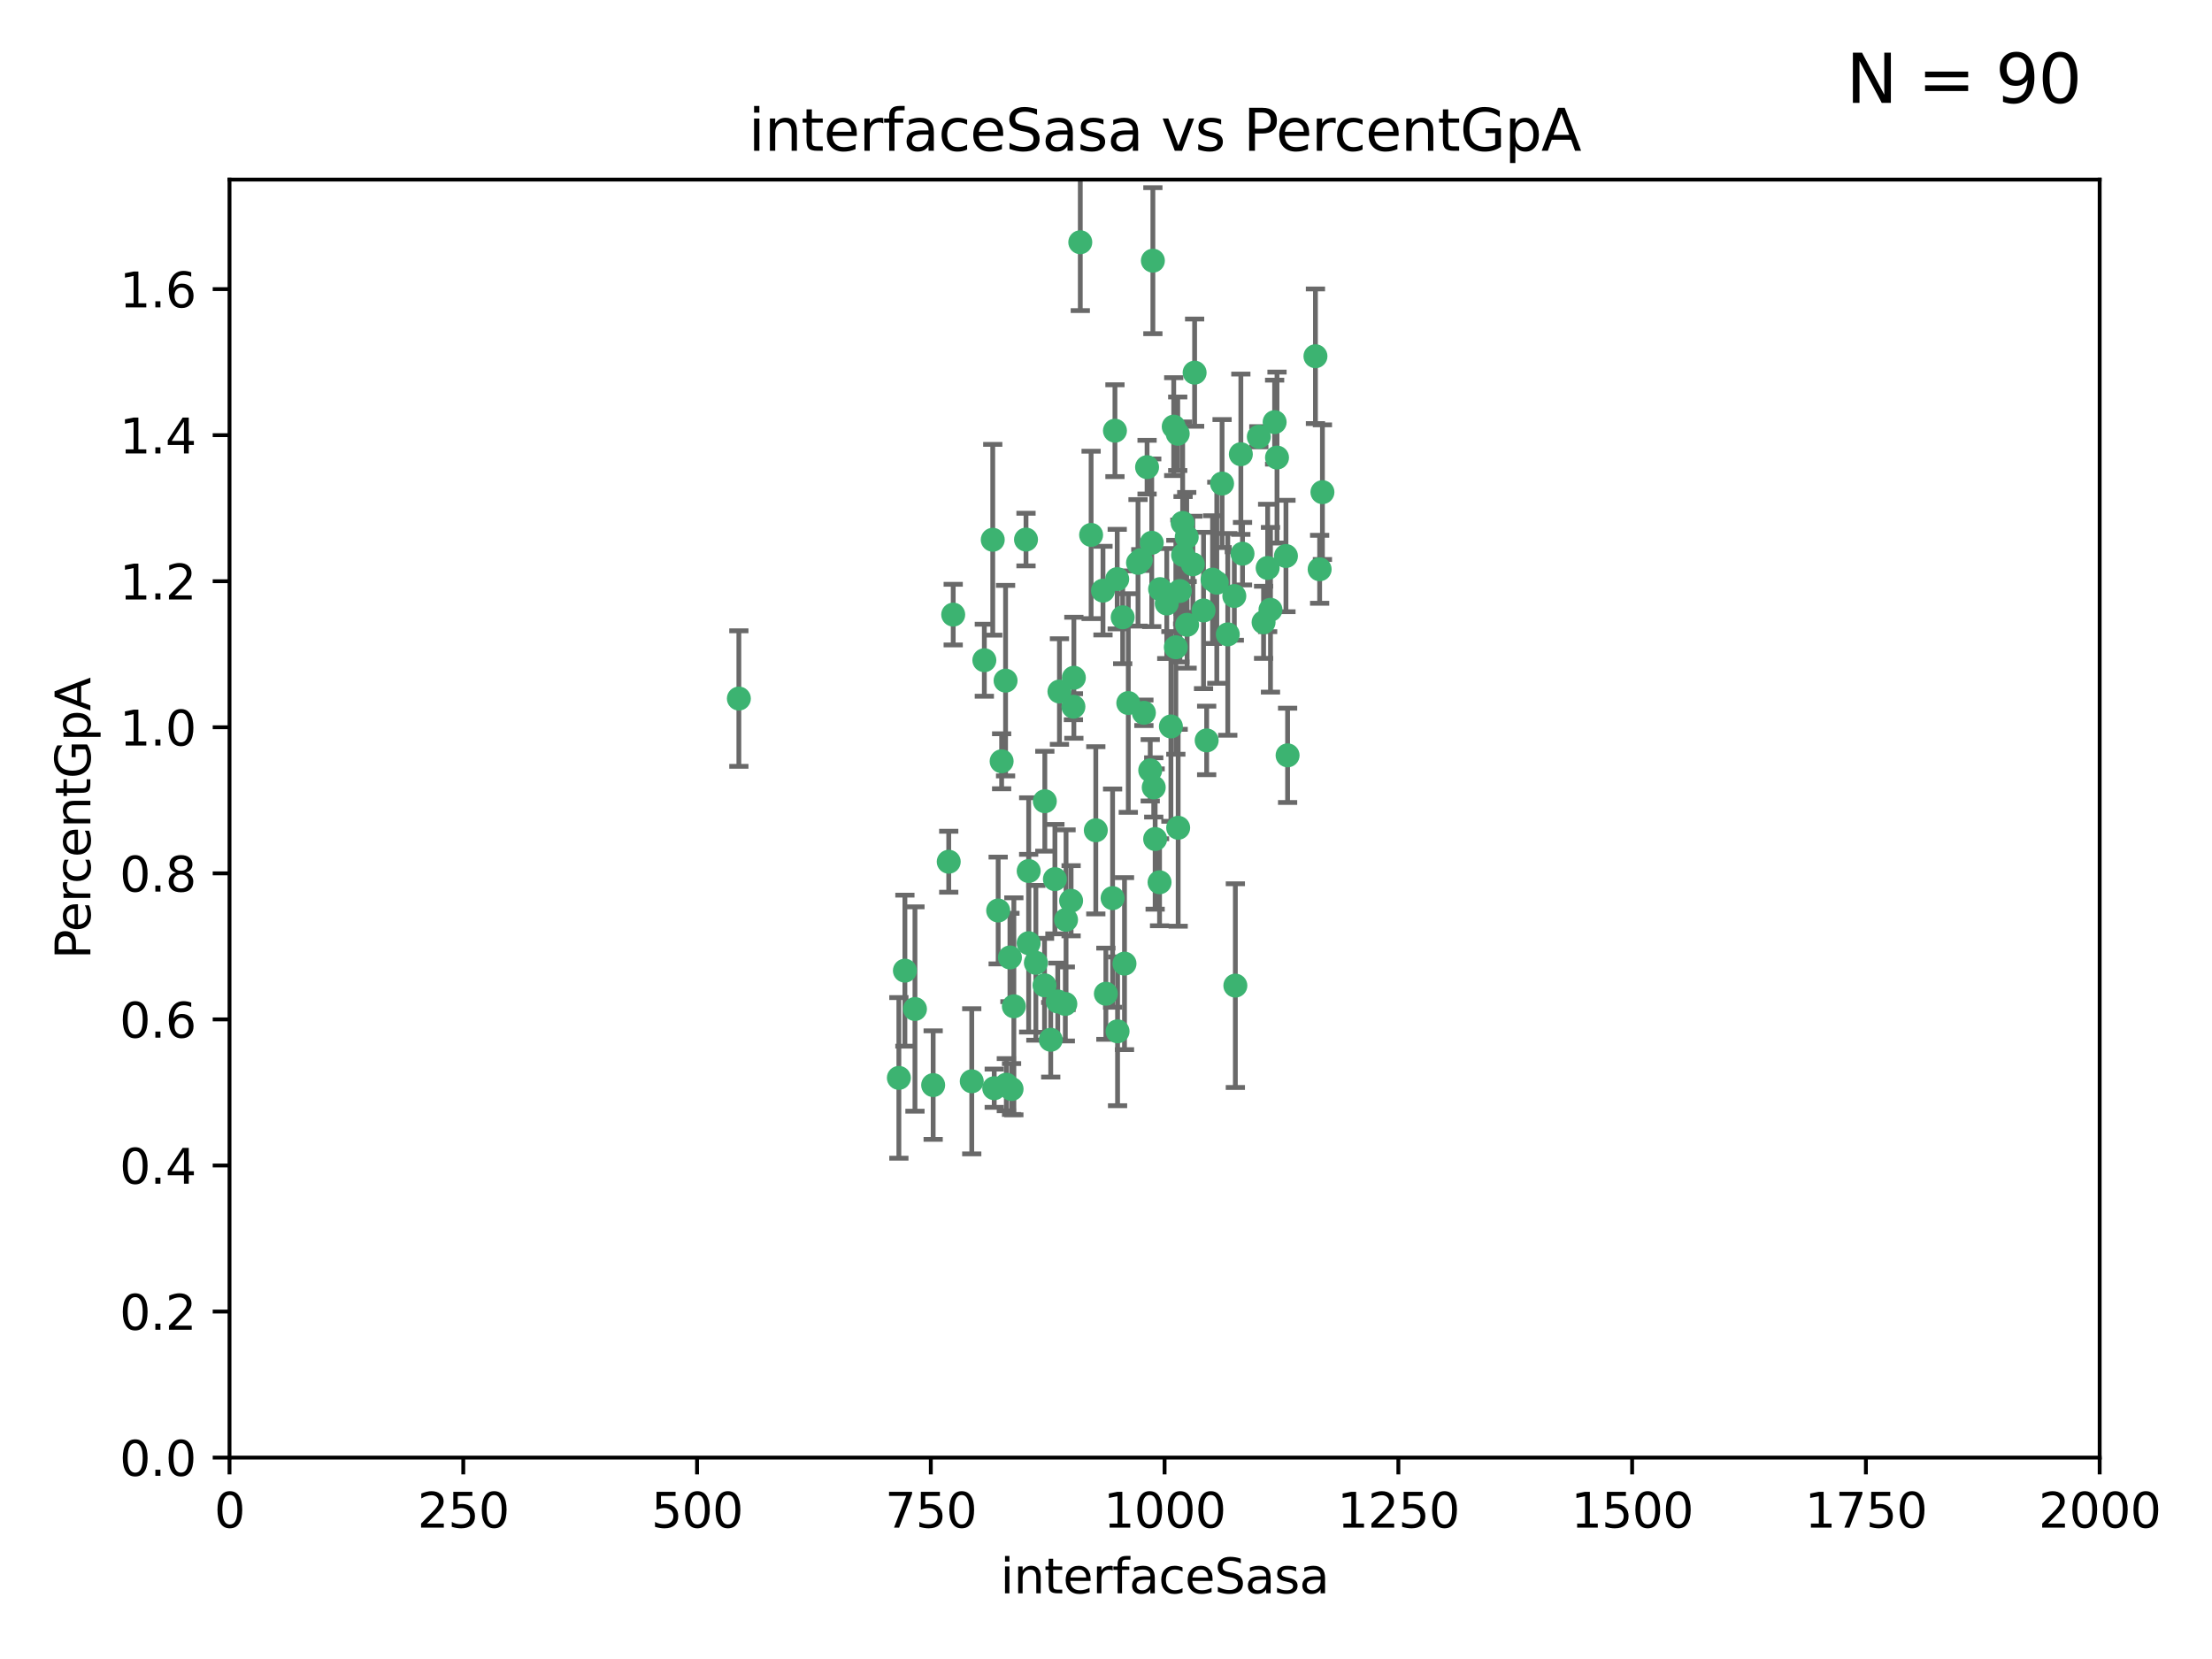 <?xml version="1.0" encoding="utf-8" standalone="no"?>
<!DOCTYPE svg PUBLIC "-//W3C//DTD SVG 1.1//EN"
  "http://www.w3.org/Graphics/SVG/1.1/DTD/svg11.dtd">
<svg xmlns:xlink="http://www.w3.org/1999/xlink" width="460.8pt" height="345.6pt" viewBox="0 0 460.8 345.6" xmlns="http://www.w3.org/2000/svg" version="1.1">
 <defs>
  <style type="text/css">*{stroke-linejoin: round; stroke-linecap: butt}</style>
 </defs>
 <g id="figure_1">
  <g id="patch_1">
   <path d="M 0 345.6 
L 460.8 345.6 
L 460.8 0 
L 0 0 
z
" style="fill: #ffffff"/>
  </g>
  <g id="axes_1">
   <g id="patch_2">
    <path d="M 47.81 303.64 
L 437.4 303.64 
L 437.4 37.411 
L 47.81 37.411 
z
" style="fill: #ffffff"/>
   </g>
   <g id="PathCollection_1">
    <defs>
     <path id="m65a7a88aed" d="M 0 1.118 
C 0.297 1.118 0.581 1 0.791 0.791 
C 1 0.581 1.118 0.297 1.118 0 
C 1.118 -0.297 1 -0.581 0.791 -0.791 
C 0.581 -1 0.297 -1.118 0 -1.118 
C -0.297 -1.118 -0.581 -1 -0.791 -0.791 
C -1 -0.581 -1.118 -0.297 -1.118 0 
C -1.118 0.297 -1 0.581 -0.791 0.791 
C -0.581 1 -0.297 1.118 0 1.118 
z
" style="stroke: #3cb371"/>
    </defs>
    <g clip-path="url(#p02bf46ae24)">
     <use xlink:href="#m65a7a88aed" x="275.486" y="102.526" style="fill: #3cb371; stroke: #3cb371"/>
     <use xlink:href="#m65a7a88aed" x="274.906" y="118.592" style="fill: #3cb371; stroke: #3cb371"/>
     <use xlink:href="#m65a7a88aed" x="258.839" y="115.347" style="fill: #3cb371; stroke: #3cb371"/>
     <use xlink:href="#m65a7a88aed" x="266.025" y="95.318" style="fill: #3cb371; stroke: #3cb371"/>
     <use xlink:href="#m65a7a88aed" x="274.033" y="74.211" style="fill: #3cb371; stroke: #3cb371"/>
     <use xlink:href="#m65a7a88aed" x="244.948" y="134.836" style="fill: #3cb371; stroke: #3cb371"/>
     <use xlink:href="#m65a7a88aed" x="245.342" y="90.362" style="fill: #3cb371; stroke: #3cb371"/>
     <use xlink:href="#m65a7a88aed" x="238.294" y="148.487" style="fill: #3cb371; stroke: #3cb371"/>
     <use xlink:href="#m65a7a88aed" x="265.53" y="87.939" style="fill: #3cb371; stroke: #3cb371"/>
     <use xlink:href="#m65a7a88aed" x="240.166" y="54.304" style="fill: #3cb371; stroke: #3cb371"/>
     <use xlink:href="#m65a7a88aed" x="233.876" y="128.593" style="fill: #3cb371; stroke: #3cb371"/>
     <use xlink:href="#m65a7a88aed" x="246.37" y="108.935" style="fill: #3cb371; stroke: #3cb371"/>
     <use xlink:href="#m65a7a88aed" x="247.296" y="130.157" style="fill: #3cb371; stroke: #3cb371"/>
     <use xlink:href="#m65a7a88aed" x="231.774" y="187.094" style="fill: #3cb371; stroke: #3cb371"/>
     <use xlink:href="#m65a7a88aed" x="238.956" y="97.317" style="fill: #3cb371; stroke: #3cb371"/>
     <use xlink:href="#m65a7a88aed" x="243.059" y="125.723" style="fill: #3cb371; stroke: #3cb371"/>
     <use xlink:href="#m65a7a88aed" x="230.374" y="207.013" style="fill: #3cb371; stroke: #3cb371"/>
     <use xlink:href="#m65a7a88aed" x="267.887" y="115.829" style="fill: #3cb371; stroke: #3cb371"/>
     <use xlink:href="#m65a7a88aed" x="245.788" y="123.117" style="fill: #3cb371; stroke: #3cb371"/>
     <use xlink:href="#m65a7a88aed" x="219.756" y="183.14" style="fill: #3cb371; stroke: #3cb371"/>
     <use xlink:href="#m65a7a88aed" x="220.702" y="144.057" style="fill: #3cb371; stroke: #3cb371"/>
     <use xlink:href="#m65a7a88aed" x="217.656" y="166.909" style="fill: #3cb371; stroke: #3cb371"/>
     <use xlink:href="#m65a7a88aed" x="244.508" y="88.874" style="fill: #3cb371; stroke: #3cb371"/>
     <use xlink:href="#m65a7a88aed" x="221.928" y="209.141" style="fill: #3cb371; stroke: #3cb371"/>
     <use xlink:href="#m65a7a88aed" x="250.718" y="127.171" style="fill: #3cb371; stroke: #3cb371"/>
     <use xlink:href="#m65a7a88aed" x="245.435" y="172.439" style="fill: #3cb371; stroke: #3cb371"/>
     <use xlink:href="#m65a7a88aed" x="264.664" y="127.028" style="fill: #3cb371; stroke: #3cb371"/>
     <use xlink:href="#m65a7a88aed" x="240.345" y="164.032" style="fill: #3cb371; stroke: #3cb371"/>
     <use xlink:href="#m65a7a88aed" x="229.772" y="123.038" style="fill: #3cb371; stroke: #3cb371"/>
     <use xlink:href="#m65a7a88aed" x="257.131" y="124.161" style="fill: #3cb371; stroke: #3cb371"/>
     <use xlink:href="#m65a7a88aed" x="153.919" y="145.522" style="fill: #3cb371; stroke: #3cb371"/>
     <use xlink:href="#m65a7a88aed" x="268.23" y="157.353" style="fill: #3cb371; stroke: #3cb371"/>
     <use xlink:href="#m65a7a88aed" x="206.808" y="112.441" style="fill: #3cb371; stroke: #3cb371"/>
     <use xlink:href="#m65a7a88aed" x="246.456" y="115.624" style="fill: #3cb371; stroke: #3cb371"/>
     <use xlink:href="#m65a7a88aed" x="252.596" y="120.746" style="fill: #3cb371; stroke: #3cb371"/>
     <use xlink:href="#m65a7a88aed" x="239.93" y="113.07" style="fill: #3cb371; stroke: #3cb371"/>
     <use xlink:href="#m65a7a88aed" x="215.791" y="200.575" style="fill: #3cb371; stroke: #3cb371"/>
     <use xlink:href="#m65a7a88aed" x="232.737" y="120.64" style="fill: #3cb371; stroke: #3cb371"/>
     <use xlink:href="#m65a7a88aed" x="225.044" y="50.463" style="fill: #3cb371; stroke: #3cb371"/>
     <use xlink:href="#m65a7a88aed" x="264.075" y="118.317" style="fill: #3cb371; stroke: #3cb371"/>
     <use xlink:href="#m65a7a88aed" x="255.769" y="132.151" style="fill: #3cb371; stroke: #3cb371"/>
     <use xlink:href="#m65a7a88aed" x="248.492" y="117.548" style="fill: #3cb371; stroke: #3cb371"/>
     <use xlink:href="#m65a7a88aed" x="198.57" y="128.033" style="fill: #3cb371; stroke: #3cb371"/>
     <use xlink:href="#m65a7a88aed" x="241.67" y="122.726" style="fill: #3cb371; stroke: #3cb371"/>
     <use xlink:href="#m65a7a88aed" x="213.736" y="112.4" style="fill: #3cb371; stroke: #3cb371"/>
     <use xlink:href="#m65a7a88aed" x="253.48" y="121.39" style="fill: #3cb371; stroke: #3cb371"/>
     <use xlink:href="#m65a7a88aed" x="227.298" y="111.43" style="fill: #3cb371; stroke: #3cb371"/>
     <use xlink:href="#m65a7a88aed" x="223.706" y="141.186" style="fill: #3cb371; stroke: #3cb371"/>
     <use xlink:href="#m65a7a88aed" x="254.581" y="100.735" style="fill: #3cb371; stroke: #3cb371"/>
     <use xlink:href="#m65a7a88aed" x="223.131" y="187.642" style="fill: #3cb371; stroke: #3cb371"/>
     <use xlink:href="#m65a7a88aed" x="222.078" y="191.601" style="fill: #3cb371; stroke: #3cb371"/>
     <use xlink:href="#m65a7a88aed" x="262.238" y="90.985" style="fill: #3cb371; stroke: #3cb371"/>
     <use xlink:href="#m65a7a88aed" x="237.649" y="116.663" style="fill: #3cb371; stroke: #3cb371"/>
     <use xlink:href="#m65a7a88aed" x="237.069" y="117.25" style="fill: #3cb371; stroke: #3cb371"/>
     <use xlink:href="#m65a7a88aed" x="214.288" y="196.482" style="fill: #3cb371; stroke: #3cb371"/>
     <use xlink:href="#m65a7a88aed" x="210.388" y="199.457" style="fill: #3cb371; stroke: #3cb371"/>
     <use xlink:href="#m65a7a88aed" x="247.216" y="111.877" style="fill: #3cb371; stroke: #3cb371"/>
     <use xlink:href="#m65a7a88aed" x="214.295" y="181.451" style="fill: #3cb371; stroke: #3cb371"/>
     <use xlink:href="#m65a7a88aed" x="187.252" y="224.544" style="fill: #3cb371; stroke: #3cb371"/>
     <use xlink:href="#m65a7a88aed" x="211.206" y="209.633" style="fill: #3cb371; stroke: #3cb371"/>
     <use xlink:href="#m65a7a88aed" x="207.117" y="226.694" style="fill: #3cb371; stroke: #3cb371"/>
     <use xlink:href="#m65a7a88aed" x="234.254" y="200.742" style="fill: #3cb371; stroke: #3cb371"/>
     <use xlink:href="#m65a7a88aed" x="210.729" y="226.863" style="fill: #3cb371; stroke: #3cb371"/>
     <use xlink:href="#m65a7a88aed" x="232.265" y="89.722" style="fill: #3cb371; stroke: #3cb371"/>
     <use xlink:href="#m65a7a88aed" x="228.278" y="172.967" style="fill: #3cb371; stroke: #3cb371"/>
     <use xlink:href="#m65a7a88aed" x="258.492" y="94.622" style="fill: #3cb371; stroke: #3cb371"/>
     <use xlink:href="#m65a7a88aed" x="205.056" y="137.537" style="fill: #3cb371; stroke: #3cb371"/>
     <use xlink:href="#m65a7a88aed" x="220.348" y="208.627" style="fill: #3cb371; stroke: #3cb371"/>
     <use xlink:href="#m65a7a88aed" x="218.887" y="216.602" style="fill: #3cb371; stroke: #3cb371"/>
     <use xlink:href="#m65a7a88aed" x="217.595" y="205.263" style="fill: #3cb371; stroke: #3cb371"/>
     <use xlink:href="#m65a7a88aed" x="232.809" y="214.843" style="fill: #3cb371; stroke: #3cb371"/>
     <use xlink:href="#m65a7a88aed" x="194.395" y="226.045" style="fill: #3cb371; stroke: #3cb371"/>
     <use xlink:href="#m65a7a88aed" x="239.615" y="160.464" style="fill: #3cb371; stroke: #3cb371"/>
     <use xlink:href="#m65a7a88aed" x="257.347" y="205.321" style="fill: #3cb371; stroke: #3cb371"/>
     <use xlink:href="#m65a7a88aed" x="241.557" y="183.793" style="fill: #3cb371; stroke: #3cb371"/>
     <use xlink:href="#m65a7a88aed" x="263.228" y="129.634" style="fill: #3cb371; stroke: #3cb371"/>
     <use xlink:href="#m65a7a88aed" x="207.937" y="189.677" style="fill: #3cb371; stroke: #3cb371"/>
     <use xlink:href="#m65a7a88aed" x="251.371" y="154.242" style="fill: #3cb371; stroke: #3cb371"/>
     <use xlink:href="#m65a7a88aed" x="223.611" y="147.219" style="fill: #3cb371; stroke: #3cb371"/>
     <use xlink:href="#m65a7a88aed" x="240.64" y="174.785" style="fill: #3cb371; stroke: #3cb371"/>
     <use xlink:href="#m65a7a88aed" x="190.603" y="210.197" style="fill: #3cb371; stroke: #3cb371"/>
     <use xlink:href="#m65a7a88aed" x="235.045" y="146.454" style="fill: #3cb371; stroke: #3cb371"/>
     <use xlink:href="#m65a7a88aed" x="209.638" y="225.964" style="fill: #3cb371; stroke: #3cb371"/>
     <use xlink:href="#m65a7a88aed" x="209.48" y="141.79" style="fill: #3cb371; stroke: #3cb371"/>
     <use xlink:href="#m65a7a88aed" x="243.922" y="151.336" style="fill: #3cb371; stroke: #3cb371"/>
     <use xlink:href="#m65a7a88aed" x="248.862" y="77.63" style="fill: #3cb371; stroke: #3cb371"/>
     <use xlink:href="#m65a7a88aed" x="197.639" y="179.513" style="fill: #3cb371; stroke: #3cb371"/>
     <use xlink:href="#m65a7a88aed" x="188.507" y="202.204" style="fill: #3cb371; stroke: #3cb371"/>
     <use xlink:href="#m65a7a88aed" x="208.658" y="158.587" style="fill: #3cb371; stroke: #3cb371"/>
     <use xlink:href="#m65a7a88aed" x="202.434" y="225.255" style="fill: #3cb371; stroke: #3cb371"/>
    </g>
   </g>
   <g id="matplotlib.axis_1">
    <g id="xtick_1">
     <g id="line2d_1">
      <defs>
       <path id="m5259641a49" d="M 0 0 
L 0 3.5 
" style="stroke: #000000; stroke-width: 0.8"/>
      </defs>
      <g>
       <use xlink:href="#m5259641a49" x="47.81" y="303.64" style="stroke: #000000; stroke-width: 0.8"/>
      </g>
     </g>
     <g id="text_1">
      <!-- 0 -->
      <g transform="translate(44.629 318.238)scale(0.1 -0.1)">
       <defs>
        <path id="DejaVuSans-30" d="M 2034 4250 
Q 1547 4250 1301 3770 
Q 1056 3291 1056 2328 
Q 1056 1369 1301 889 
Q 1547 409 2034 409 
Q 2525 409 2770 889 
Q 3016 1369 3016 2328 
Q 3016 3291 2770 3770 
Q 2525 4250 2034 4250 
z
M 2034 4750 
Q 2819 4750 3233 4129 
Q 3647 3509 3647 2328 
Q 3647 1150 3233 529 
Q 2819 -91 2034 -91 
Q 1250 -91 836 529 
Q 422 1150 422 2328 
Q 422 3509 836 4129 
Q 1250 4750 2034 4750 
z
" transform="scale(0.016)"/>
       </defs>
       <use xlink:href="#DejaVuSans-30"/>
      </g>
     </g>
    </g>
    <g id="xtick_2">
     <g id="line2d_2">
      <g>
       <use xlink:href="#m5259641a49" x="96.509" y="303.64" style="stroke: #000000; stroke-width: 0.8"/>
      </g>
     </g>
     <g id="text_2">
      <!-- 250 -->
      <g transform="translate(86.965 318.238)scale(0.1 -0.1)">
       <defs>
        <path id="DejaVuSans-32" d="M 1228 531 
L 3431 531 
L 3431 0 
L 469 0 
L 469 531 
Q 828 903 1448 1529 
Q 2069 2156 2228 2338 
Q 2531 2678 2651 2914 
Q 2772 3150 2772 3378 
Q 2772 3750 2511 3984 
Q 2250 4219 1831 4219 
Q 1534 4219 1204 4116 
Q 875 4013 500 3803 
L 500 4441 
Q 881 4594 1212 4672 
Q 1544 4750 1819 4750 
Q 2544 4750 2975 4387 
Q 3406 4025 3406 3419 
Q 3406 3131 3298 2873 
Q 3191 2616 2906 2266 
Q 2828 2175 2409 1742 
Q 1991 1309 1228 531 
z
" transform="scale(0.016)"/>
        <path id="DejaVuSans-35" d="M 691 4666 
L 3169 4666 
L 3169 4134 
L 1269 4134 
L 1269 2991 
Q 1406 3038 1543 3061 
Q 1681 3084 1819 3084 
Q 2600 3084 3056 2656 
Q 3513 2228 3513 1497 
Q 3513 744 3044 326 
Q 2575 -91 1722 -91 
Q 1428 -91 1123 -41 
Q 819 9 494 109 
L 494 744 
Q 775 591 1075 516 
Q 1375 441 1709 441 
Q 2250 441 2565 725 
Q 2881 1009 2881 1497 
Q 2881 1984 2565 2268 
Q 2250 2553 1709 2553 
Q 1456 2553 1204 2497 
Q 953 2441 691 2322 
L 691 4666 
z
" transform="scale(0.016)"/>
       </defs>
       <use xlink:href="#DejaVuSans-32"/>
       <use xlink:href="#DejaVuSans-35" x="63.623"/>
       <use xlink:href="#DejaVuSans-30" x="127.246"/>
      </g>
     </g>
    </g>
    <g id="xtick_3">
     <g id="line2d_3">
      <g>
       <use xlink:href="#m5259641a49" x="145.208" y="303.64" style="stroke: #000000; stroke-width: 0.8"/>
      </g>
     </g>
     <g id="text_3">
      <!-- 500 -->
      <g transform="translate(135.664 318.238)scale(0.1 -0.1)">
       <use xlink:href="#DejaVuSans-35"/>
       <use xlink:href="#DejaVuSans-30" x="63.623"/>
       <use xlink:href="#DejaVuSans-30" x="127.246"/>
      </g>
     </g>
    </g>
    <g id="xtick_4">
     <g id="line2d_4">
      <g>
       <use xlink:href="#m5259641a49" x="193.906" y="303.64" style="stroke: #000000; stroke-width: 0.8"/>
      </g>
     </g>
     <g id="text_4">
      <!-- 750 -->
      <g transform="translate(184.363 318.238)scale(0.1 -0.1)">
       <defs>
        <path id="DejaVuSans-37" d="M 525 4666 
L 3525 4666 
L 3525 4397 
L 1831 0 
L 1172 0 
L 2766 4134 
L 525 4134 
L 525 4666 
z
" transform="scale(0.016)"/>
       </defs>
       <use xlink:href="#DejaVuSans-37"/>
       <use xlink:href="#DejaVuSans-35" x="63.623"/>
       <use xlink:href="#DejaVuSans-30" x="127.246"/>
      </g>
     </g>
    </g>
    <g id="xtick_5">
     <g id="line2d_5">
      <g>
       <use xlink:href="#m5259641a49" x="242.605" y="303.64" style="stroke: #000000; stroke-width: 0.8"/>
      </g>
     </g>
     <g id="text_5">
      <!-- 1000 -->
      <g transform="translate(229.88 318.238)scale(0.1 -0.1)">
       <defs>
        <path id="DejaVuSans-31" d="M 794 531 
L 1825 531 
L 1825 4091 
L 703 3866 
L 703 4441 
L 1819 4666 
L 2450 4666 
L 2450 531 
L 3481 531 
L 3481 0 
L 794 0 
L 794 531 
z
" transform="scale(0.016)"/>
       </defs>
       <use xlink:href="#DejaVuSans-31"/>
       <use xlink:href="#DejaVuSans-30" x="63.623"/>
       <use xlink:href="#DejaVuSans-30" x="127.246"/>
       <use xlink:href="#DejaVuSans-30" x="190.869"/>
      </g>
     </g>
    </g>
    <g id="xtick_6">
     <g id="line2d_6">
      <g>
       <use xlink:href="#m5259641a49" x="291.304" y="303.64" style="stroke: #000000; stroke-width: 0.8"/>
      </g>
     </g>
     <g id="text_6">
      <!-- 1250 -->
      <g transform="translate(278.579 318.238)scale(0.1 -0.1)">
       <use xlink:href="#DejaVuSans-31"/>
       <use xlink:href="#DejaVuSans-32" x="63.623"/>
       <use xlink:href="#DejaVuSans-35" x="127.246"/>
       <use xlink:href="#DejaVuSans-30" x="190.869"/>
      </g>
     </g>
    </g>
    <g id="xtick_7">
     <g id="line2d_7">
      <g>
       <use xlink:href="#m5259641a49" x="340.002" y="303.64" style="stroke: #000000; stroke-width: 0.8"/>
      </g>
     </g>
     <g id="text_7">
      <!-- 1500 -->
      <g transform="translate(327.277 318.238)scale(0.1 -0.1)">
       <use xlink:href="#DejaVuSans-31"/>
       <use xlink:href="#DejaVuSans-35" x="63.623"/>
       <use xlink:href="#DejaVuSans-30" x="127.246"/>
       <use xlink:href="#DejaVuSans-30" x="190.869"/>
      </g>
     </g>
    </g>
    <g id="xtick_8">
     <g id="line2d_8">
      <g>
       <use xlink:href="#m5259641a49" x="388.701" y="303.64" style="stroke: #000000; stroke-width: 0.8"/>
      </g>
     </g>
     <g id="text_8">
      <!-- 1750 -->
      <g transform="translate(375.976 318.238)scale(0.1 -0.1)">
       <use xlink:href="#DejaVuSans-31"/>
       <use xlink:href="#DejaVuSans-37" x="63.623"/>
       <use xlink:href="#DejaVuSans-35" x="127.246"/>
       <use xlink:href="#DejaVuSans-30" x="190.869"/>
      </g>
     </g>
    </g>
    <g id="xtick_9">
     <g id="line2d_9">
      <g>
       <use xlink:href="#m5259641a49" x="437.4" y="303.64" style="stroke: #000000; stroke-width: 0.8"/>
      </g>
     </g>
     <g id="text_9">
      <!-- 2000 -->
      <g transform="translate(424.675 318.238)scale(0.1 -0.1)">
       <use xlink:href="#DejaVuSans-32"/>
       <use xlink:href="#DejaVuSans-30" x="63.623"/>
       <use xlink:href="#DejaVuSans-30" x="127.246"/>
       <use xlink:href="#DejaVuSans-30" x="190.869"/>
      </g>
     </g>
    </g>
    <g id="text_10">
     <!-- interfaceSasa -->
     <g transform="translate(208.398 331.917)scale(0.1 -0.1)">
      <defs>
       <path id="DejaVuSans-69" d="M 603 3500 
L 1178 3500 
L 1178 0 
L 603 0 
L 603 3500 
z
M 603 4863 
L 1178 4863 
L 1178 4134 
L 603 4134 
L 603 4863 
z
" transform="scale(0.016)"/>
       <path id="DejaVuSans-6e" d="M 3513 2113 
L 3513 0 
L 2938 0 
L 2938 2094 
Q 2938 2591 2744 2837 
Q 2550 3084 2163 3084 
Q 1697 3084 1428 2787 
Q 1159 2491 1159 1978 
L 1159 0 
L 581 0 
L 581 3500 
L 1159 3500 
L 1159 2956 
Q 1366 3272 1645 3428 
Q 1925 3584 2291 3584 
Q 2894 3584 3203 3211 
Q 3513 2838 3513 2113 
z
" transform="scale(0.016)"/>
       <path id="DejaVuSans-74" d="M 1172 4494 
L 1172 3500 
L 2356 3500 
L 2356 3053 
L 1172 3053 
L 1172 1153 
Q 1172 725 1289 603 
Q 1406 481 1766 481 
L 2356 481 
L 2356 0 
L 1766 0 
Q 1100 0 847 248 
Q 594 497 594 1153 
L 594 3053 
L 172 3053 
L 172 3500 
L 594 3500 
L 594 4494 
L 1172 4494 
z
" transform="scale(0.016)"/>
       <path id="DejaVuSans-65" d="M 3597 1894 
L 3597 1613 
L 953 1613 
Q 991 1019 1311 708 
Q 1631 397 2203 397 
Q 2534 397 2845 478 
Q 3156 559 3463 722 
L 3463 178 
Q 3153 47 2828 -22 
Q 2503 -91 2169 -91 
Q 1331 -91 842 396 
Q 353 884 353 1716 
Q 353 2575 817 3079 
Q 1281 3584 2069 3584 
Q 2775 3584 3186 3129 
Q 3597 2675 3597 1894 
z
M 3022 2063 
Q 3016 2534 2758 2815 
Q 2500 3097 2075 3097 
Q 1594 3097 1305 2825 
Q 1016 2553 972 2059 
L 3022 2063 
z
" transform="scale(0.016)"/>
       <path id="DejaVuSans-72" d="M 2631 2963 
Q 2534 3019 2420 3045 
Q 2306 3072 2169 3072 
Q 1681 3072 1420 2755 
Q 1159 2438 1159 1844 
L 1159 0 
L 581 0 
L 581 3500 
L 1159 3500 
L 1159 2956 
Q 1341 3275 1631 3429 
Q 1922 3584 2338 3584 
Q 2397 3584 2469 3576 
Q 2541 3569 2628 3553 
L 2631 2963 
z
" transform="scale(0.016)"/>
       <path id="DejaVuSans-66" d="M 2375 4863 
L 2375 4384 
L 1825 4384 
Q 1516 4384 1395 4259 
Q 1275 4134 1275 3809 
L 1275 3500 
L 2222 3500 
L 2222 3053 
L 1275 3053 
L 1275 0 
L 697 0 
L 697 3053 
L 147 3053 
L 147 3500 
L 697 3500 
L 697 3744 
Q 697 4328 969 4595 
Q 1241 4863 1831 4863 
L 2375 4863 
z
" transform="scale(0.016)"/>
       <path id="DejaVuSans-61" d="M 2194 1759 
Q 1497 1759 1228 1600 
Q 959 1441 959 1056 
Q 959 750 1161 570 
Q 1363 391 1709 391 
Q 2188 391 2477 730 
Q 2766 1069 2766 1631 
L 2766 1759 
L 2194 1759 
z
M 3341 1997 
L 3341 0 
L 2766 0 
L 2766 531 
Q 2569 213 2275 61 
Q 1981 -91 1556 -91 
Q 1019 -91 701 211 
Q 384 513 384 1019 
Q 384 1609 779 1909 
Q 1175 2209 1959 2209 
L 2766 2209 
L 2766 2266 
Q 2766 2663 2505 2880 
Q 2244 3097 1772 3097 
Q 1472 3097 1187 3025 
Q 903 2953 641 2809 
L 641 3341 
Q 956 3463 1253 3523 
Q 1550 3584 1831 3584 
Q 2591 3584 2966 3190 
Q 3341 2797 3341 1997 
z
" transform="scale(0.016)"/>
       <path id="DejaVuSans-63" d="M 3122 3366 
L 3122 2828 
Q 2878 2963 2633 3030 
Q 2388 3097 2138 3097 
Q 1578 3097 1268 2742 
Q 959 2388 959 1747 
Q 959 1106 1268 751 
Q 1578 397 2138 397 
Q 2388 397 2633 464 
Q 2878 531 3122 666 
L 3122 134 
Q 2881 22 2623 -34 
Q 2366 -91 2075 -91 
Q 1284 -91 818 406 
Q 353 903 353 1747 
Q 353 2603 823 3093 
Q 1294 3584 2113 3584 
Q 2378 3584 2631 3529 
Q 2884 3475 3122 3366 
z
" transform="scale(0.016)"/>
       <path id="DejaVuSans-53" d="M 3425 4513 
L 3425 3897 
Q 3066 4069 2747 4153 
Q 2428 4238 2131 4238 
Q 1616 4238 1336 4038 
Q 1056 3838 1056 3469 
Q 1056 3159 1242 3001 
Q 1428 2844 1947 2747 
L 2328 2669 
Q 3034 2534 3370 2195 
Q 3706 1856 3706 1288 
Q 3706 609 3251 259 
Q 2797 -91 1919 -91 
Q 1588 -91 1214 -16 
Q 841 59 441 206 
L 441 856 
Q 825 641 1194 531 
Q 1563 422 1919 422 
Q 2459 422 2753 634 
Q 3047 847 3047 1241 
Q 3047 1584 2836 1778 
Q 2625 1972 2144 2069 
L 1759 2144 
Q 1053 2284 737 2584 
Q 422 2884 422 3419 
Q 422 4038 858 4394 
Q 1294 4750 2059 4750 
Q 2388 4750 2728 4690 
Q 3069 4631 3425 4513 
z
" transform="scale(0.016)"/>
       <path id="DejaVuSans-73" d="M 2834 3397 
L 2834 2853 
Q 2591 2978 2328 3040 
Q 2066 3103 1784 3103 
Q 1356 3103 1142 2972 
Q 928 2841 928 2578 
Q 928 2378 1081 2264 
Q 1234 2150 1697 2047 
L 1894 2003 
Q 2506 1872 2764 1633 
Q 3022 1394 3022 966 
Q 3022 478 2636 193 
Q 2250 -91 1575 -91 
Q 1294 -91 989 -36 
Q 684 19 347 128 
L 347 722 
Q 666 556 975 473 
Q 1284 391 1588 391 
Q 1994 391 2212 530 
Q 2431 669 2431 922 
Q 2431 1156 2273 1281 
Q 2116 1406 1581 1522 
L 1381 1569 
Q 847 1681 609 1914 
Q 372 2147 372 2553 
Q 372 3047 722 3315 
Q 1072 3584 1716 3584 
Q 2034 3584 2315 3537 
Q 2597 3491 2834 3397 
z
" transform="scale(0.016)"/>
      </defs>
      <use xlink:href="#DejaVuSans-69"/>
      <use xlink:href="#DejaVuSans-6e" x="27.783"/>
      <use xlink:href="#DejaVuSans-74" x="91.162"/>
      <use xlink:href="#DejaVuSans-65" x="130.371"/>
      <use xlink:href="#DejaVuSans-72" x="191.895"/>
      <use xlink:href="#DejaVuSans-66" x="233.008"/>
      <use xlink:href="#DejaVuSans-61" x="268.213"/>
      <use xlink:href="#DejaVuSans-63" x="329.492"/>
      <use xlink:href="#DejaVuSans-65" x="384.473"/>
      <use xlink:href="#DejaVuSans-53" x="445.996"/>
      <use xlink:href="#DejaVuSans-61" x="509.473"/>
      <use xlink:href="#DejaVuSans-73" x="570.752"/>
      <use xlink:href="#DejaVuSans-61" x="622.852"/>
     </g>
    </g>
   </g>
   <g id="matplotlib.axis_2">
    <g id="ytick_1">
     <g id="line2d_10">
      <defs>
       <path id="m99535c7d5a" d="M 0 0 
L -3.5 0 
" style="stroke: #000000; stroke-width: 0.8"/>
      </defs>
      <g>
       <use xlink:href="#m99535c7d5a" x="47.81" y="303.64" style="stroke: #000000; stroke-width: 0.8"/>
      </g>
     </g>
     <g id="text_11">
      <!-- 0.0 -->
      <g transform="translate(24.907 307.439)scale(0.1 -0.1)">
       <defs>
        <path id="DejaVuSans-2e" d="M 684 794 
L 1344 794 
L 1344 0 
L 684 0 
L 684 794 
z
" transform="scale(0.016)"/>
       </defs>
       <use xlink:href="#DejaVuSans-30"/>
       <use xlink:href="#DejaVuSans-2e" x="63.623"/>
       <use xlink:href="#DejaVuSans-30" x="95.41"/>
      </g>
     </g>
    </g>
    <g id="ytick_2">
     <g id="line2d_11">
      <g>
       <use xlink:href="#m99535c7d5a" x="47.81" y="273.214" style="stroke: #000000; stroke-width: 0.8"/>
      </g>
     </g>
     <g id="text_12">
      <!-- 0.2 -->
      <g transform="translate(24.907 277.013)scale(0.1 -0.1)">
       <use xlink:href="#DejaVuSans-30"/>
       <use xlink:href="#DejaVuSans-2e" x="63.623"/>
       <use xlink:href="#DejaVuSans-32" x="95.41"/>
      </g>
     </g>
    </g>
    <g id="ytick_3">
     <g id="line2d_12">
      <g>
       <use xlink:href="#m99535c7d5a" x="47.81" y="242.788" style="stroke: #000000; stroke-width: 0.8"/>
      </g>
     </g>
     <g id="text_13">
      <!-- 0.4 -->
      <g transform="translate(24.907 246.587)scale(0.1 -0.1)">
       <defs>
        <path id="DejaVuSans-34" d="M 2419 4116 
L 825 1625 
L 2419 1625 
L 2419 4116 
z
M 2253 4666 
L 3047 4666 
L 3047 1625 
L 3713 1625 
L 3713 1100 
L 3047 1100 
L 3047 0 
L 2419 0 
L 2419 1100 
L 313 1100 
L 313 1709 
L 2253 4666 
z
" transform="scale(0.016)"/>
       </defs>
       <use xlink:href="#DejaVuSans-30"/>
       <use xlink:href="#DejaVuSans-2e" x="63.623"/>
       <use xlink:href="#DejaVuSans-34" x="95.41"/>
      </g>
     </g>
    </g>
    <g id="ytick_4">
     <g id="line2d_13">
      <g>
       <use xlink:href="#m99535c7d5a" x="47.81" y="212.362" style="stroke: #000000; stroke-width: 0.8"/>
      </g>
     </g>
     <g id="text_14">
      <!-- 0.6 -->
      <g transform="translate(24.907 216.161)scale(0.1 -0.1)">
       <defs>
        <path id="DejaVuSans-36" d="M 2113 2584 
Q 1688 2584 1439 2293 
Q 1191 2003 1191 1497 
Q 1191 994 1439 701 
Q 1688 409 2113 409 
Q 2538 409 2786 701 
Q 3034 994 3034 1497 
Q 3034 2003 2786 2293 
Q 2538 2584 2113 2584 
z
M 3366 4563 
L 3366 3988 
Q 3128 4100 2886 4159 
Q 2644 4219 2406 4219 
Q 1781 4219 1451 3797 
Q 1122 3375 1075 2522 
Q 1259 2794 1537 2939 
Q 1816 3084 2150 3084 
Q 2853 3084 3261 2657 
Q 3669 2231 3669 1497 
Q 3669 778 3244 343 
Q 2819 -91 2113 -91 
Q 1303 -91 875 529 
Q 447 1150 447 2328 
Q 447 3434 972 4092 
Q 1497 4750 2381 4750 
Q 2619 4750 2861 4703 
Q 3103 4656 3366 4563 
z
" transform="scale(0.016)"/>
       </defs>
       <use xlink:href="#DejaVuSans-30"/>
       <use xlink:href="#DejaVuSans-2e" x="63.623"/>
       <use xlink:href="#DejaVuSans-36" x="95.41"/>
      </g>
     </g>
    </g>
    <g id="ytick_5">
     <g id="line2d_14">
      <g>
       <use xlink:href="#m99535c7d5a" x="47.81" y="181.935" style="stroke: #000000; stroke-width: 0.8"/>
      </g>
     </g>
     <g id="text_15">
      <!-- 0.8 -->
      <g transform="translate(24.907 185.735)scale(0.1 -0.1)">
       <defs>
        <path id="DejaVuSans-38" d="M 2034 2216 
Q 1584 2216 1326 1975 
Q 1069 1734 1069 1313 
Q 1069 891 1326 650 
Q 1584 409 2034 409 
Q 2484 409 2743 651 
Q 3003 894 3003 1313 
Q 3003 1734 2745 1975 
Q 2488 2216 2034 2216 
z
M 1403 2484 
Q 997 2584 770 2862 
Q 544 3141 544 3541 
Q 544 4100 942 4425 
Q 1341 4750 2034 4750 
Q 2731 4750 3128 4425 
Q 3525 4100 3525 3541 
Q 3525 3141 3298 2862 
Q 3072 2584 2669 2484 
Q 3125 2378 3379 2068 
Q 3634 1759 3634 1313 
Q 3634 634 3220 271 
Q 2806 -91 2034 -91 
Q 1263 -91 848 271 
Q 434 634 434 1313 
Q 434 1759 690 2068 
Q 947 2378 1403 2484 
z
M 1172 3481 
Q 1172 3119 1398 2916 
Q 1625 2713 2034 2713 
Q 2441 2713 2670 2916 
Q 2900 3119 2900 3481 
Q 2900 3844 2670 4047 
Q 2441 4250 2034 4250 
Q 1625 4250 1398 4047 
Q 1172 3844 1172 3481 
z
" transform="scale(0.016)"/>
       </defs>
       <use xlink:href="#DejaVuSans-30"/>
       <use xlink:href="#DejaVuSans-2e" x="63.623"/>
       <use xlink:href="#DejaVuSans-38" x="95.41"/>
      </g>
     </g>
    </g>
    <g id="ytick_6">
     <g id="line2d_15">
      <g>
       <use xlink:href="#m99535c7d5a" x="47.81" y="151.509" style="stroke: #000000; stroke-width: 0.8"/>
      </g>
     </g>
     <g id="text_16">
      <!-- 1.0 -->
      <g transform="translate(24.907 155.308)scale(0.1 -0.1)">
       <use xlink:href="#DejaVuSans-31"/>
       <use xlink:href="#DejaVuSans-2e" x="63.623"/>
       <use xlink:href="#DejaVuSans-30" x="95.41"/>
      </g>
     </g>
    </g>
    <g id="ytick_7">
     <g id="line2d_16">
      <g>
       <use xlink:href="#m99535c7d5a" x="47.81" y="121.083" style="stroke: #000000; stroke-width: 0.8"/>
      </g>
     </g>
     <g id="text_17">
      <!-- 1.2 -->
      <g transform="translate(24.907 124.882)scale(0.1 -0.1)">
       <use xlink:href="#DejaVuSans-31"/>
       <use xlink:href="#DejaVuSans-2e" x="63.623"/>
       <use xlink:href="#DejaVuSans-32" x="95.41"/>
      </g>
     </g>
    </g>
    <g id="ytick_8">
     <g id="line2d_17">
      <g>
       <use xlink:href="#m99535c7d5a" x="47.81" y="90.657" style="stroke: #000000; stroke-width: 0.8"/>
      </g>
     </g>
     <g id="text_18">
      <!-- 1.4 -->
      <g transform="translate(24.907 94.456)scale(0.1 -0.1)">
       <use xlink:href="#DejaVuSans-31"/>
       <use xlink:href="#DejaVuSans-2e" x="63.623"/>
       <use xlink:href="#DejaVuSans-34" x="95.41"/>
      </g>
     </g>
    </g>
    <g id="ytick_9">
     <g id="line2d_18">
      <g>
       <use xlink:href="#m99535c7d5a" x="47.81" y="60.231" style="stroke: #000000; stroke-width: 0.8"/>
      </g>
     </g>
     <g id="text_19">
      <!-- 1.6 -->
      <g transform="translate(24.907 64.03)scale(0.1 -0.1)">
       <use xlink:href="#DejaVuSans-31"/>
       <use xlink:href="#DejaVuSans-2e" x="63.623"/>
       <use xlink:href="#DejaVuSans-36" x="95.41"/>
      </g>
     </g>
    </g>
    <g id="text_20">
     <!-- PercentGpA -->
     <g transform="translate(18.827 199.802)rotate(-90)scale(0.1 -0.1)">
      <defs>
       <path id="DejaVuSans-50" d="M 1259 4147 
L 1259 2394 
L 2053 2394 
Q 2494 2394 2734 2622 
Q 2975 2850 2975 3272 
Q 2975 3691 2734 3919 
Q 2494 4147 2053 4147 
L 1259 4147 
z
M 628 4666 
L 2053 4666 
Q 2838 4666 3239 4311 
Q 3641 3956 3641 3272 
Q 3641 2581 3239 2228 
Q 2838 1875 2053 1875 
L 1259 1875 
L 1259 0 
L 628 0 
L 628 4666 
z
" transform="scale(0.016)"/>
       <path id="DejaVuSans-47" d="M 3809 666 
L 3809 1919 
L 2778 1919 
L 2778 2438 
L 4434 2438 
L 4434 434 
Q 4069 175 3628 42 
Q 3188 -91 2688 -91 
Q 1594 -91 976 548 
Q 359 1188 359 2328 
Q 359 3472 976 4111 
Q 1594 4750 2688 4750 
Q 3144 4750 3555 4637 
Q 3966 4525 4313 4306 
L 4313 3634 
Q 3963 3931 3569 4081 
Q 3175 4231 2741 4231 
Q 1884 4231 1454 3753 
Q 1025 3275 1025 2328 
Q 1025 1384 1454 906 
Q 1884 428 2741 428 
Q 3075 428 3337 486 
Q 3600 544 3809 666 
z
" transform="scale(0.016)"/>
       <path id="DejaVuSans-70" d="M 1159 525 
L 1159 -1331 
L 581 -1331 
L 581 3500 
L 1159 3500 
L 1159 2969 
Q 1341 3281 1617 3432 
Q 1894 3584 2278 3584 
Q 2916 3584 3314 3078 
Q 3713 2572 3713 1747 
Q 3713 922 3314 415 
Q 2916 -91 2278 -91 
Q 1894 -91 1617 61 
Q 1341 213 1159 525 
z
M 3116 1747 
Q 3116 2381 2855 2742 
Q 2594 3103 2138 3103 
Q 1681 3103 1420 2742 
Q 1159 2381 1159 1747 
Q 1159 1113 1420 752 
Q 1681 391 2138 391 
Q 2594 391 2855 752 
Q 3116 1113 3116 1747 
z
" transform="scale(0.016)"/>
       <path id="DejaVuSans-41" d="M 2188 4044 
L 1331 1722 
L 3047 1722 
L 2188 4044 
z
M 1831 4666 
L 2547 4666 
L 4325 0 
L 3669 0 
L 3244 1197 
L 1141 1197 
L 716 0 
L 50 0 
L 1831 4666 
z
" transform="scale(0.016)"/>
      </defs>
      <use xlink:href="#DejaVuSans-50"/>
      <use xlink:href="#DejaVuSans-65" x="56.678"/>
      <use xlink:href="#DejaVuSans-72" x="118.201"/>
      <use xlink:href="#DejaVuSans-63" x="157.064"/>
      <use xlink:href="#DejaVuSans-65" x="212.045"/>
      <use xlink:href="#DejaVuSans-6e" x="273.568"/>
      <use xlink:href="#DejaVuSans-74" x="336.947"/>
      <use xlink:href="#DejaVuSans-47" x="376.156"/>
      <use xlink:href="#DejaVuSans-70" x="453.646"/>
      <use xlink:href="#DejaVuSans-41" x="517.123"/>
     </g>
    </g>
   </g>
   <g id="LineCollection_1">
    <path d="M 275.486 116.551 
L 275.486 88.502 
" clip-path="url(#p02bf46ae24)" style="fill: none; stroke: #696969"/>
    <path d="M 274.906 125.671 
L 274.906 111.513 
" clip-path="url(#p02bf46ae24)" style="fill: none; stroke: #696969"/>
    <path d="M 258.839 121.856 
L 258.839 108.837 
" clip-path="url(#p02bf46ae24)" style="fill: none; stroke: #696969"/>
    <path d="M 266.025 113.125 
L 266.025 77.511 
" clip-path="url(#p02bf46ae24)" style="fill: none; stroke: #696969"/>
    <path d="M 274.033 88.233 
L 274.033 60.19 
" clip-path="url(#p02bf46ae24)" style="fill: none; stroke: #696969"/>
    <path d="M 244.948 157.119 
L 244.948 112.554 
" clip-path="url(#p02bf46ae24)" style="fill: none; stroke: #696969"/>
    <path d="M 245.342 98.017 
L 245.342 82.708 
" clip-path="url(#p02bf46ae24)" style="fill: none; stroke: #696969"/>
    <path d="M 238.294 151.141 
L 238.294 145.832 
" clip-path="url(#p02bf46ae24)" style="fill: none; stroke: #696969"/>
    <path d="M 265.53 96.688 
L 265.53 79.189 
" clip-path="url(#p02bf46ae24)" style="fill: none; stroke: #696969"/>
    <path d="M 240.166 69.514 
L 240.166 39.094 
" clip-path="url(#p02bf46ae24)" style="fill: none; stroke: #696969"/>
    <path d="M 233.876 138.259 
L 233.876 118.927 
" clip-path="url(#p02bf46ae24)" style="fill: none; stroke: #696969"/>
    <path d="M 246.37 129.975 
L 246.37 87.895 
" clip-path="url(#p02bf46ae24)" style="fill: none; stroke: #696969"/>
    <path d="M 247.296 139.176 
L 247.296 121.139 
" clip-path="url(#p02bf46ae24)" style="fill: none; stroke: #696969"/>
    <path d="M 231.774 209.823 
L 231.774 164.366 
" clip-path="url(#p02bf46ae24)" style="fill: none; stroke: #696969"/>
    <path d="M 238.956 102.911 
L 238.956 91.723 
" clip-path="url(#p02bf46ae24)" style="fill: none; stroke: #696969"/>
    <path d="M 243.059 137.173 
L 243.059 114.273 
" clip-path="url(#p02bf46ae24)" style="fill: none; stroke: #696969"/>
    <path d="M 230.374 216.511 
L 230.374 197.514 
" clip-path="url(#p02bf46ae24)" style="fill: none; stroke: #696969"/>
    <path d="M 267.887 127.434 
L 267.887 104.223 
" clip-path="url(#p02bf46ae24)" style="fill: none; stroke: #696969"/>
    <path d="M 245.788 137.906 
L 245.788 108.328 
" clip-path="url(#p02bf46ae24)" style="fill: none; stroke: #696969"/>
    <path d="M 219.756 194.535 
L 219.756 171.745 
" clip-path="url(#p02bf46ae24)" style="fill: none; stroke: #696969"/>
    <path d="M 220.702 155.054 
L 220.702 133.06 
" clip-path="url(#p02bf46ae24)" style="fill: none; stroke: #696969"/>
    <path d="M 217.656 177.313 
L 217.656 156.505 
" clip-path="url(#p02bf46ae24)" style="fill: none; stroke: #696969"/>
    <path d="M 244.508 99.068 
L 244.508 78.679 
" clip-path="url(#p02bf46ae24)" style="fill: none; stroke: #696969"/>
    <path d="M 221.928 216.853 
L 221.928 201.43 
" clip-path="url(#p02bf46ae24)" style="fill: none; stroke: #696969"/>
    <path d="M 250.718 143.45 
L 250.718 110.892 
" clip-path="url(#p02bf46ae24)" style="fill: none; stroke: #696969"/>
    <path d="M 245.435 192.948 
L 245.435 151.931 
" clip-path="url(#p02bf46ae24)" style="fill: none; stroke: #696969"/>
    <path d="M 264.664 144.184 
L 264.664 109.872 
" clip-path="url(#p02bf46ae24)" style="fill: none; stroke: #696969"/>
    <path d="M 240.345 170.206 
L 240.345 157.858 
" clip-path="url(#p02bf46ae24)" style="fill: none; stroke: #696969"/>
    <path d="M 229.772 132.269 
L 229.772 113.807 
" clip-path="url(#p02bf46ae24)" style="fill: none; stroke: #696969"/>
    <path d="M 257.131 133.371 
L 257.131 114.951 
" clip-path="url(#p02bf46ae24)" style="fill: none; stroke: #696969"/>
    <path d="M 153.919 159.637 
L 153.919 131.407 
" clip-path="url(#p02bf46ae24)" style="fill: none; stroke: #696969"/>
    <path d="M 268.23 167.175 
L 268.23 147.531 
" clip-path="url(#p02bf46ae24)" style="fill: none; stroke: #696969"/>
    <path d="M 206.808 132.308 
L 206.808 92.574 
" clip-path="url(#p02bf46ae24)" style="fill: none; stroke: #696969"/>
    <path d="M 246.456 127.805 
L 246.456 103.444 
" clip-path="url(#p02bf46ae24)" style="fill: none; stroke: #696969"/>
    <path d="M 252.596 134.052 
L 252.596 107.441 
" clip-path="url(#p02bf46ae24)" style="fill: none; stroke: #696969"/>
    <path d="M 239.93 130.531 
L 239.93 95.608 
" clip-path="url(#p02bf46ae24)" style="fill: none; stroke: #696969"/>
    <path d="M 215.791 216.692 
L 215.791 184.457 
" clip-path="url(#p02bf46ae24)" style="fill: none; stroke: #696969"/>
    <path d="M 232.737 131.008 
L 232.737 110.272 
" clip-path="url(#p02bf46ae24)" style="fill: none; stroke: #696969"/>
    <path d="M 225.044 64.704 
L 225.044 36.222 
" clip-path="url(#p02bf46ae24)" style="fill: none; stroke: #696969"/>
    <path d="M 264.075 131.588 
L 264.075 105.046 
" clip-path="url(#p02bf46ae24)" style="fill: none; stroke: #696969"/>
    <path d="M 255.769 153.161 
L 255.769 111.142 
" clip-path="url(#p02bf46ae24)" style="fill: none; stroke: #696969"/>
    <path d="M 248.492 127.556 
L 248.492 107.539 
" clip-path="url(#p02bf46ae24)" style="fill: none; stroke: #696969"/>
    <path d="M 198.57 134.352 
L 198.57 121.715 
" clip-path="url(#p02bf46ae24)" style="fill: none; stroke: #696969"/>
    <path d="M 241.67 124.287 
L 241.67 121.164 
" clip-path="url(#p02bf46ae24)" style="fill: none; stroke: #696969"/>
    <path d="M 213.736 117.881 
L 213.736 106.919 
" clip-path="url(#p02bf46ae24)" style="fill: none; stroke: #696969"/>
    <path d="M 253.48 142.334 
L 253.48 100.445 
" clip-path="url(#p02bf46ae24)" style="fill: none; stroke: #696969"/>
    <path d="M 227.298 128.867 
L 227.298 93.993 
" clip-path="url(#p02bf46ae24)" style="fill: none; stroke: #696969"/>
    <path d="M 223.706 153.788 
L 223.706 128.583 
" clip-path="url(#p02bf46ae24)" style="fill: none; stroke: #696969"/>
    <path d="M 254.581 114.065 
L 254.581 87.405 
" clip-path="url(#p02bf46ae24)" style="fill: none; stroke: #696969"/>
    <path d="M 223.131 194.952 
L 223.131 180.332 
" clip-path="url(#p02bf46ae24)" style="fill: none; stroke: #696969"/>
    <path d="M 222.078 210.328 
L 222.078 172.874 
" clip-path="url(#p02bf46ae24)" style="fill: none; stroke: #696969"/>
    <path d="M 262.238 93.09 
L 262.238 88.88 
" clip-path="url(#p02bf46ae24)" style="fill: none; stroke: #696969"/>
    <path d="M 237.649 118.845 
L 237.649 114.48 
" clip-path="url(#p02bf46ae24)" style="fill: none; stroke: #696969"/>
    <path d="M 237.069 130.424 
L 237.069 104.076 
" clip-path="url(#p02bf46ae24)" style="fill: none; stroke: #696969"/>
    <path d="M 214.288 214.989 
L 214.288 177.976 
" clip-path="url(#p02bf46ae24)" style="fill: none; stroke: #696969"/>
    <path d="M 210.388 208.661 
L 210.388 190.254 
" clip-path="url(#p02bf46ae24)" style="fill: none; stroke: #696969"/>
    <path d="M 247.216 121.164 
L 247.216 102.59 
" clip-path="url(#p02bf46ae24)" style="fill: none; stroke: #696969"/>
    <path d="M 214.295 196.715 
L 214.295 166.186 
" clip-path="url(#p02bf46ae24)" style="fill: none; stroke: #696969"/>
    <path d="M 187.252 241.275 
L 187.252 207.813 
" clip-path="url(#p02bf46ae24)" style="fill: none; stroke: #696969"/>
    <path d="M 211.206 232.235 
L 211.206 187.031 
" clip-path="url(#p02bf46ae24)" style="fill: none; stroke: #696969"/>
    <path d="M 207.117 230.679 
L 207.117 222.709 
" clip-path="url(#p02bf46ae24)" style="fill: none; stroke: #696969"/>
    <path d="M 234.254 218.655 
L 234.254 182.829 
" clip-path="url(#p02bf46ae24)" style="fill: none; stroke: #696969"/>
    <path d="M 210.729 232.164 
L 210.729 221.562 
" clip-path="url(#p02bf46ae24)" style="fill: none; stroke: #696969"/>
    <path d="M 232.265 99.288 
L 232.265 80.155 
" clip-path="url(#p02bf46ae24)" style="fill: none; stroke: #696969"/>
    <path d="M 228.278 190.388 
L 228.278 155.547 
" clip-path="url(#p02bf46ae24)" style="fill: none; stroke: #696969"/>
    <path d="M 258.492 111.321 
L 258.492 77.924 
" clip-path="url(#p02bf46ae24)" style="fill: none; stroke: #696969"/>
    <path d="M 205.056 145.036 
L 205.056 130.037 
" clip-path="url(#p02bf46ae24)" style="fill: none; stroke: #696969"/>
    <path d="M 220.348 216.618 
L 220.348 200.636 
" clip-path="url(#p02bf46ae24)" style="fill: none; stroke: #696969"/>
    <path d="M 218.887 224.369 
L 218.887 208.834 
" clip-path="url(#p02bf46ae24)" style="fill: none; stroke: #696969"/>
    <path d="M 217.595 215.051 
L 217.595 195.476 
" clip-path="url(#p02bf46ae24)" style="fill: none; stroke: #696969"/>
    <path d="M 232.809 230.338 
L 232.809 199.348 
" clip-path="url(#p02bf46ae24)" style="fill: none; stroke: #696969"/>
    <path d="M 194.395 237.349 
L 194.395 214.741 
" clip-path="url(#p02bf46ae24)" style="fill: none; stroke: #696969"/>
    <path d="M 239.615 166.859 
L 239.615 154.07 
" clip-path="url(#p02bf46ae24)" style="fill: none; stroke: #696969"/>
    <path d="M 257.347 226.542 
L 257.347 184.101 
" clip-path="url(#p02bf46ae24)" style="fill: none; stroke: #696969"/>
    <path d="M 241.557 192.858 
L 241.557 174.727 
" clip-path="url(#p02bf46ae24)" style="fill: none; stroke: #696969"/>
    <path d="M 263.228 137.148 
L 263.228 122.121 
" clip-path="url(#p02bf46ae24)" style="fill: none; stroke: #696969"/>
    <path d="M 207.937 200.8 
L 207.937 178.554 
" clip-path="url(#p02bf46ae24)" style="fill: none; stroke: #696969"/>
    <path d="M 251.371 161.382 
L 251.371 147.102 
" clip-path="url(#p02bf46ae24)" style="fill: none; stroke: #696969"/>
    <path d="M 223.611 149.931 
L 223.611 144.506 
" clip-path="url(#p02bf46ae24)" style="fill: none; stroke: #696969"/>
    <path d="M 240.64 189.396 
L 240.64 160.174 
" clip-path="url(#p02bf46ae24)" style="fill: none; stroke: #696969"/>
    <path d="M 190.603 231.483 
L 190.603 188.911 
" clip-path="url(#p02bf46ae24)" style="fill: none; stroke: #696969"/>
    <path d="M 235.045 169.221 
L 235.045 123.686 
" clip-path="url(#p02bf46ae24)" style="fill: none; stroke: #696969"/>
    <path d="M 209.638 231.4 
L 209.638 220.527 
" clip-path="url(#p02bf46ae24)" style="fill: none; stroke: #696969"/>
    <path d="M 209.48 161.635 
L 209.48 121.944 
" clip-path="url(#p02bf46ae24)" style="fill: none; stroke: #696969"/>
    <path d="M 243.922 171.095 
L 243.922 131.576 
" clip-path="url(#p02bf46ae24)" style="fill: none; stroke: #696969"/>
    <path d="M 248.862 88.796 
L 248.862 66.463 
" clip-path="url(#p02bf46ae24)" style="fill: none; stroke: #696969"/>
    <path d="M 197.639 185.864 
L 197.639 173.162 
" clip-path="url(#p02bf46ae24)" style="fill: none; stroke: #696969"/>
    <path d="M 188.507 217.934 
L 188.507 186.473 
" clip-path="url(#p02bf46ae24)" style="fill: none; stroke: #696969"/>
    <path d="M 208.658 164.314 
L 208.658 152.86 
" clip-path="url(#p02bf46ae24)" style="fill: none; stroke: #696969"/>
    <path d="M 202.434 240.373 
L 202.434 210.138 
" clip-path="url(#p02bf46ae24)" style="fill: none; stroke: #696969"/>
   </g>
   <g id="line2d_19">
    <defs>
     <path id="m30c0df58e8" d="M 2 0 
L -2 -0 
" style="stroke: #696969"/>
    </defs>
    <g clip-path="url(#p02bf46ae24)">
     <use xlink:href="#m30c0df58e8" x="275.486" y="116.551" style="fill: #696969; stroke: #696969"/>
     <use xlink:href="#m30c0df58e8" x="274.906" y="125.671" style="fill: #696969; stroke: #696969"/>
     <use xlink:href="#m30c0df58e8" x="258.839" y="121.856" style="fill: #696969; stroke: #696969"/>
     <use xlink:href="#m30c0df58e8" x="266.025" y="113.125" style="fill: #696969; stroke: #696969"/>
     <use xlink:href="#m30c0df58e8" x="274.033" y="88.233" style="fill: #696969; stroke: #696969"/>
     <use xlink:href="#m30c0df58e8" x="244.948" y="157.119" style="fill: #696969; stroke: #696969"/>
     <use xlink:href="#m30c0df58e8" x="245.342" y="98.017" style="fill: #696969; stroke: #696969"/>
     <use xlink:href="#m30c0df58e8" x="238.294" y="151.141" style="fill: #696969; stroke: #696969"/>
     <use xlink:href="#m30c0df58e8" x="265.53" y="96.688" style="fill: #696969; stroke: #696969"/>
     <use xlink:href="#m30c0df58e8" x="240.166" y="69.514" style="fill: #696969; stroke: #696969"/>
     <use xlink:href="#m30c0df58e8" x="233.876" y="138.259" style="fill: #696969; stroke: #696969"/>
     <use xlink:href="#m30c0df58e8" x="246.37" y="129.975" style="fill: #696969; stroke: #696969"/>
     <use xlink:href="#m30c0df58e8" x="247.296" y="139.176" style="fill: #696969; stroke: #696969"/>
     <use xlink:href="#m30c0df58e8" x="231.774" y="209.823" style="fill: #696969; stroke: #696969"/>
     <use xlink:href="#m30c0df58e8" x="238.956" y="102.911" style="fill: #696969; stroke: #696969"/>
     <use xlink:href="#m30c0df58e8" x="243.059" y="137.173" style="fill: #696969; stroke: #696969"/>
     <use xlink:href="#m30c0df58e8" x="230.374" y="216.511" style="fill: #696969; stroke: #696969"/>
     <use xlink:href="#m30c0df58e8" x="267.887" y="127.434" style="fill: #696969; stroke: #696969"/>
     <use xlink:href="#m30c0df58e8" x="245.788" y="137.906" style="fill: #696969; stroke: #696969"/>
     <use xlink:href="#m30c0df58e8" x="219.756" y="194.535" style="fill: #696969; stroke: #696969"/>
     <use xlink:href="#m30c0df58e8" x="220.702" y="155.054" style="fill: #696969; stroke: #696969"/>
     <use xlink:href="#m30c0df58e8" x="217.656" y="177.313" style="fill: #696969; stroke: #696969"/>
     <use xlink:href="#m30c0df58e8" x="244.508" y="99.068" style="fill: #696969; stroke: #696969"/>
     <use xlink:href="#m30c0df58e8" x="221.928" y="216.853" style="fill: #696969; stroke: #696969"/>
     <use xlink:href="#m30c0df58e8" x="250.718" y="143.45" style="fill: #696969; stroke: #696969"/>
     <use xlink:href="#m30c0df58e8" x="245.435" y="192.948" style="fill: #696969; stroke: #696969"/>
     <use xlink:href="#m30c0df58e8" x="264.664" y="144.184" style="fill: #696969; stroke: #696969"/>
     <use xlink:href="#m30c0df58e8" x="240.345" y="170.206" style="fill: #696969; stroke: #696969"/>
     <use xlink:href="#m30c0df58e8" x="229.772" y="132.269" style="fill: #696969; stroke: #696969"/>
     <use xlink:href="#m30c0df58e8" x="257.131" y="133.371" style="fill: #696969; stroke: #696969"/>
     <use xlink:href="#m30c0df58e8" x="153.919" y="159.637" style="fill: #696969; stroke: #696969"/>
     <use xlink:href="#m30c0df58e8" x="268.23" y="167.175" style="fill: #696969; stroke: #696969"/>
     <use xlink:href="#m30c0df58e8" x="206.808" y="132.308" style="fill: #696969; stroke: #696969"/>
     <use xlink:href="#m30c0df58e8" x="246.456" y="127.805" style="fill: #696969; stroke: #696969"/>
     <use xlink:href="#m30c0df58e8" x="252.596" y="134.052" style="fill: #696969; stroke: #696969"/>
     <use xlink:href="#m30c0df58e8" x="239.93" y="130.531" style="fill: #696969; stroke: #696969"/>
     <use xlink:href="#m30c0df58e8" x="215.791" y="216.692" style="fill: #696969; stroke: #696969"/>
     <use xlink:href="#m30c0df58e8" x="232.737" y="131.008" style="fill: #696969; stroke: #696969"/>
     <use xlink:href="#m30c0df58e8" x="225.044" y="64.704" style="fill: #696969; stroke: #696969"/>
     <use xlink:href="#m30c0df58e8" x="264.075" y="131.588" style="fill: #696969; stroke: #696969"/>
     <use xlink:href="#m30c0df58e8" x="255.769" y="153.161" style="fill: #696969; stroke: #696969"/>
     <use xlink:href="#m30c0df58e8" x="248.492" y="127.556" style="fill: #696969; stroke: #696969"/>
     <use xlink:href="#m30c0df58e8" x="198.57" y="134.352" style="fill: #696969; stroke: #696969"/>
     <use xlink:href="#m30c0df58e8" x="241.67" y="124.287" style="fill: #696969; stroke: #696969"/>
     <use xlink:href="#m30c0df58e8" x="213.736" y="117.881" style="fill: #696969; stroke: #696969"/>
     <use xlink:href="#m30c0df58e8" x="253.48" y="142.334" style="fill: #696969; stroke: #696969"/>
     <use xlink:href="#m30c0df58e8" x="227.298" y="128.867" style="fill: #696969; stroke: #696969"/>
     <use xlink:href="#m30c0df58e8" x="223.706" y="153.788" style="fill: #696969; stroke: #696969"/>
     <use xlink:href="#m30c0df58e8" x="254.581" y="114.065" style="fill: #696969; stroke: #696969"/>
     <use xlink:href="#m30c0df58e8" x="223.131" y="194.952" style="fill: #696969; stroke: #696969"/>
     <use xlink:href="#m30c0df58e8" x="222.078" y="210.328" style="fill: #696969; stroke: #696969"/>
     <use xlink:href="#m30c0df58e8" x="262.238" y="93.09" style="fill: #696969; stroke: #696969"/>
     <use xlink:href="#m30c0df58e8" x="237.649" y="118.845" style="fill: #696969; stroke: #696969"/>
     <use xlink:href="#m30c0df58e8" x="237.069" y="130.424" style="fill: #696969; stroke: #696969"/>
     <use xlink:href="#m30c0df58e8" x="214.288" y="214.989" style="fill: #696969; stroke: #696969"/>
     <use xlink:href="#m30c0df58e8" x="210.388" y="208.661" style="fill: #696969; stroke: #696969"/>
     <use xlink:href="#m30c0df58e8" x="247.216" y="121.164" style="fill: #696969; stroke: #696969"/>
     <use xlink:href="#m30c0df58e8" x="214.295" y="196.715" style="fill: #696969; stroke: #696969"/>
     <use xlink:href="#m30c0df58e8" x="187.252" y="241.275" style="fill: #696969; stroke: #696969"/>
     <use xlink:href="#m30c0df58e8" x="211.206" y="232.235" style="fill: #696969; stroke: #696969"/>
     <use xlink:href="#m30c0df58e8" x="207.117" y="230.679" style="fill: #696969; stroke: #696969"/>
     <use xlink:href="#m30c0df58e8" x="234.254" y="218.655" style="fill: #696969; stroke: #696969"/>
     <use xlink:href="#m30c0df58e8" x="210.729" y="232.164" style="fill: #696969; stroke: #696969"/>
     <use xlink:href="#m30c0df58e8" x="232.265" y="99.288" style="fill: #696969; stroke: #696969"/>
     <use xlink:href="#m30c0df58e8" x="228.278" y="190.388" style="fill: #696969; stroke: #696969"/>
     <use xlink:href="#m30c0df58e8" x="258.492" y="111.321" style="fill: #696969; stroke: #696969"/>
     <use xlink:href="#m30c0df58e8" x="205.056" y="145.036" style="fill: #696969; stroke: #696969"/>
     <use xlink:href="#m30c0df58e8" x="220.348" y="216.618" style="fill: #696969; stroke: #696969"/>
     <use xlink:href="#m30c0df58e8" x="218.887" y="224.369" style="fill: #696969; stroke: #696969"/>
     <use xlink:href="#m30c0df58e8" x="217.595" y="215.051" style="fill: #696969; stroke: #696969"/>
     <use xlink:href="#m30c0df58e8" x="232.809" y="230.338" style="fill: #696969; stroke: #696969"/>
     <use xlink:href="#m30c0df58e8" x="194.395" y="237.349" style="fill: #696969; stroke: #696969"/>
     <use xlink:href="#m30c0df58e8" x="239.615" y="166.859" style="fill: #696969; stroke: #696969"/>
     <use xlink:href="#m30c0df58e8" x="257.347" y="226.542" style="fill: #696969; stroke: #696969"/>
     <use xlink:href="#m30c0df58e8" x="241.557" y="192.858" style="fill: #696969; stroke: #696969"/>
     <use xlink:href="#m30c0df58e8" x="263.228" y="137.148" style="fill: #696969; stroke: #696969"/>
     <use xlink:href="#m30c0df58e8" x="207.937" y="200.8" style="fill: #696969; stroke: #696969"/>
     <use xlink:href="#m30c0df58e8" x="251.371" y="161.382" style="fill: #696969; stroke: #696969"/>
     <use xlink:href="#m30c0df58e8" x="223.611" y="149.931" style="fill: #696969; stroke: #696969"/>
     <use xlink:href="#m30c0df58e8" x="240.64" y="189.396" style="fill: #696969; stroke: #696969"/>
     <use xlink:href="#m30c0df58e8" x="190.603" y="231.483" style="fill: #696969; stroke: #696969"/>
     <use xlink:href="#m30c0df58e8" x="235.045" y="169.221" style="fill: #696969; stroke: #696969"/>
     <use xlink:href="#m30c0df58e8" x="209.638" y="231.4" style="fill: #696969; stroke: #696969"/>
     <use xlink:href="#m30c0df58e8" x="209.48" y="161.635" style="fill: #696969; stroke: #696969"/>
     <use xlink:href="#m30c0df58e8" x="243.922" y="171.095" style="fill: #696969; stroke: #696969"/>
     <use xlink:href="#m30c0df58e8" x="248.862" y="88.796" style="fill: #696969; stroke: #696969"/>
     <use xlink:href="#m30c0df58e8" x="197.639" y="185.864" style="fill: #696969; stroke: #696969"/>
     <use xlink:href="#m30c0df58e8" x="188.507" y="217.934" style="fill: #696969; stroke: #696969"/>
     <use xlink:href="#m30c0df58e8" x="208.658" y="164.314" style="fill: #696969; stroke: #696969"/>
     <use xlink:href="#m30c0df58e8" x="202.434" y="240.373" style="fill: #696969; stroke: #696969"/>
    </g>
   </g>
   <g id="line2d_20">
    <g clip-path="url(#p02bf46ae24)">
     <use xlink:href="#m30c0df58e8" x="275.486" y="88.502" style="fill: #696969; stroke: #696969"/>
     <use xlink:href="#m30c0df58e8" x="274.906" y="111.513" style="fill: #696969; stroke: #696969"/>
     <use xlink:href="#m30c0df58e8" x="258.839" y="108.837" style="fill: #696969; stroke: #696969"/>
     <use xlink:href="#m30c0df58e8" x="266.025" y="77.511" style="fill: #696969; stroke: #696969"/>
     <use xlink:href="#m30c0df58e8" x="274.033" y="60.19" style="fill: #696969; stroke: #696969"/>
     <use xlink:href="#m30c0df58e8" x="244.948" y="112.554" style="fill: #696969; stroke: #696969"/>
     <use xlink:href="#m30c0df58e8" x="245.342" y="82.708" style="fill: #696969; stroke: #696969"/>
     <use xlink:href="#m30c0df58e8" x="238.294" y="145.832" style="fill: #696969; stroke: #696969"/>
     <use xlink:href="#m30c0df58e8" x="265.53" y="79.189" style="fill: #696969; stroke: #696969"/>
     <use xlink:href="#m30c0df58e8" x="240.166" y="39.094" style="fill: #696969; stroke: #696969"/>
     <use xlink:href="#m30c0df58e8" x="233.876" y="118.927" style="fill: #696969; stroke: #696969"/>
     <use xlink:href="#m30c0df58e8" x="246.37" y="87.895" style="fill: #696969; stroke: #696969"/>
     <use xlink:href="#m30c0df58e8" x="247.296" y="121.139" style="fill: #696969; stroke: #696969"/>
     <use xlink:href="#m30c0df58e8" x="231.774" y="164.366" style="fill: #696969; stroke: #696969"/>
     <use xlink:href="#m30c0df58e8" x="238.956" y="91.723" style="fill: #696969; stroke: #696969"/>
     <use xlink:href="#m30c0df58e8" x="243.059" y="114.273" style="fill: #696969; stroke: #696969"/>
     <use xlink:href="#m30c0df58e8" x="230.374" y="197.514" style="fill: #696969; stroke: #696969"/>
     <use xlink:href="#m30c0df58e8" x="267.887" y="104.223" style="fill: #696969; stroke: #696969"/>
     <use xlink:href="#m30c0df58e8" x="245.788" y="108.328" style="fill: #696969; stroke: #696969"/>
     <use xlink:href="#m30c0df58e8" x="219.756" y="171.745" style="fill: #696969; stroke: #696969"/>
     <use xlink:href="#m30c0df58e8" x="220.702" y="133.06" style="fill: #696969; stroke: #696969"/>
     <use xlink:href="#m30c0df58e8" x="217.656" y="156.505" style="fill: #696969; stroke: #696969"/>
     <use xlink:href="#m30c0df58e8" x="244.508" y="78.679" style="fill: #696969; stroke: #696969"/>
     <use xlink:href="#m30c0df58e8" x="221.928" y="201.43" style="fill: #696969; stroke: #696969"/>
     <use xlink:href="#m30c0df58e8" x="250.718" y="110.892" style="fill: #696969; stroke: #696969"/>
     <use xlink:href="#m30c0df58e8" x="245.435" y="151.931" style="fill: #696969; stroke: #696969"/>
     <use xlink:href="#m30c0df58e8" x="264.664" y="109.872" style="fill: #696969; stroke: #696969"/>
     <use xlink:href="#m30c0df58e8" x="240.345" y="157.858" style="fill: #696969; stroke: #696969"/>
     <use xlink:href="#m30c0df58e8" x="229.772" y="113.807" style="fill: #696969; stroke: #696969"/>
     <use xlink:href="#m30c0df58e8" x="257.131" y="114.951" style="fill: #696969; stroke: #696969"/>
     <use xlink:href="#m30c0df58e8" x="153.919" y="131.407" style="fill: #696969; stroke: #696969"/>
     <use xlink:href="#m30c0df58e8" x="268.23" y="147.531" style="fill: #696969; stroke: #696969"/>
     <use xlink:href="#m30c0df58e8" x="206.808" y="92.574" style="fill: #696969; stroke: #696969"/>
     <use xlink:href="#m30c0df58e8" x="246.456" y="103.444" style="fill: #696969; stroke: #696969"/>
     <use xlink:href="#m30c0df58e8" x="252.596" y="107.441" style="fill: #696969; stroke: #696969"/>
     <use xlink:href="#m30c0df58e8" x="239.93" y="95.608" style="fill: #696969; stroke: #696969"/>
     <use xlink:href="#m30c0df58e8" x="215.791" y="184.457" style="fill: #696969; stroke: #696969"/>
     <use xlink:href="#m30c0df58e8" x="232.737" y="110.272" style="fill: #696969; stroke: #696969"/>
     <use xlink:href="#m30c0df58e8" x="225.044" y="36.222" style="fill: #696969; stroke: #696969"/>
     <use xlink:href="#m30c0df58e8" x="264.075" y="105.046" style="fill: #696969; stroke: #696969"/>
     <use xlink:href="#m30c0df58e8" x="255.769" y="111.142" style="fill: #696969; stroke: #696969"/>
     <use xlink:href="#m30c0df58e8" x="248.492" y="107.539" style="fill: #696969; stroke: #696969"/>
     <use xlink:href="#m30c0df58e8" x="198.57" y="121.715" style="fill: #696969; stroke: #696969"/>
     <use xlink:href="#m30c0df58e8" x="241.67" y="121.164" style="fill: #696969; stroke: #696969"/>
     <use xlink:href="#m30c0df58e8" x="213.736" y="106.919" style="fill: #696969; stroke: #696969"/>
     <use xlink:href="#m30c0df58e8" x="253.48" y="100.445" style="fill: #696969; stroke: #696969"/>
     <use xlink:href="#m30c0df58e8" x="227.298" y="93.993" style="fill: #696969; stroke: #696969"/>
     <use xlink:href="#m30c0df58e8" x="223.706" y="128.583" style="fill: #696969; stroke: #696969"/>
     <use xlink:href="#m30c0df58e8" x="254.581" y="87.405" style="fill: #696969; stroke: #696969"/>
     <use xlink:href="#m30c0df58e8" x="223.131" y="180.332" style="fill: #696969; stroke: #696969"/>
     <use xlink:href="#m30c0df58e8" x="222.078" y="172.874" style="fill: #696969; stroke: #696969"/>
     <use xlink:href="#m30c0df58e8" x="262.238" y="88.88" style="fill: #696969; stroke: #696969"/>
     <use xlink:href="#m30c0df58e8" x="237.649" y="114.48" style="fill: #696969; stroke: #696969"/>
     <use xlink:href="#m30c0df58e8" x="237.069" y="104.076" style="fill: #696969; stroke: #696969"/>
     <use xlink:href="#m30c0df58e8" x="214.288" y="177.976" style="fill: #696969; stroke: #696969"/>
     <use xlink:href="#m30c0df58e8" x="210.388" y="190.254" style="fill: #696969; stroke: #696969"/>
     <use xlink:href="#m30c0df58e8" x="247.216" y="102.59" style="fill: #696969; stroke: #696969"/>
     <use xlink:href="#m30c0df58e8" x="214.295" y="166.186" style="fill: #696969; stroke: #696969"/>
     <use xlink:href="#m30c0df58e8" x="187.252" y="207.813" style="fill: #696969; stroke: #696969"/>
     <use xlink:href="#m30c0df58e8" x="211.206" y="187.031" style="fill: #696969; stroke: #696969"/>
     <use xlink:href="#m30c0df58e8" x="207.117" y="222.709" style="fill: #696969; stroke: #696969"/>
     <use xlink:href="#m30c0df58e8" x="234.254" y="182.829" style="fill: #696969; stroke: #696969"/>
     <use xlink:href="#m30c0df58e8" x="210.729" y="221.562" style="fill: #696969; stroke: #696969"/>
     <use xlink:href="#m30c0df58e8" x="232.265" y="80.155" style="fill: #696969; stroke: #696969"/>
     <use xlink:href="#m30c0df58e8" x="228.278" y="155.547" style="fill: #696969; stroke: #696969"/>
     <use xlink:href="#m30c0df58e8" x="258.492" y="77.924" style="fill: #696969; stroke: #696969"/>
     <use xlink:href="#m30c0df58e8" x="205.056" y="130.037" style="fill: #696969; stroke: #696969"/>
     <use xlink:href="#m30c0df58e8" x="220.348" y="200.636" style="fill: #696969; stroke: #696969"/>
     <use xlink:href="#m30c0df58e8" x="218.887" y="208.834" style="fill: #696969; stroke: #696969"/>
     <use xlink:href="#m30c0df58e8" x="217.595" y="195.476" style="fill: #696969; stroke: #696969"/>
     <use xlink:href="#m30c0df58e8" x="232.809" y="199.348" style="fill: #696969; stroke: #696969"/>
     <use xlink:href="#m30c0df58e8" x="194.395" y="214.741" style="fill: #696969; stroke: #696969"/>
     <use xlink:href="#m30c0df58e8" x="239.615" y="154.07" style="fill: #696969; stroke: #696969"/>
     <use xlink:href="#m30c0df58e8" x="257.347" y="184.101" style="fill: #696969; stroke: #696969"/>
     <use xlink:href="#m30c0df58e8" x="241.557" y="174.727" style="fill: #696969; stroke: #696969"/>
     <use xlink:href="#m30c0df58e8" x="263.228" y="122.121" style="fill: #696969; stroke: #696969"/>
     <use xlink:href="#m30c0df58e8" x="207.937" y="178.554" style="fill: #696969; stroke: #696969"/>
     <use xlink:href="#m30c0df58e8" x="251.371" y="147.102" style="fill: #696969; stroke: #696969"/>
     <use xlink:href="#m30c0df58e8" x="223.611" y="144.506" style="fill: #696969; stroke: #696969"/>
     <use xlink:href="#m30c0df58e8" x="240.64" y="160.174" style="fill: #696969; stroke: #696969"/>
     <use xlink:href="#m30c0df58e8" x="190.603" y="188.911" style="fill: #696969; stroke: #696969"/>
     <use xlink:href="#m30c0df58e8" x="235.045" y="123.686" style="fill: #696969; stroke: #696969"/>
     <use xlink:href="#m30c0df58e8" x="209.638" y="220.527" style="fill: #696969; stroke: #696969"/>
     <use xlink:href="#m30c0df58e8" x="209.48" y="121.944" style="fill: #696969; stroke: #696969"/>
     <use xlink:href="#m30c0df58e8" x="243.922" y="131.576" style="fill: #696969; stroke: #696969"/>
     <use xlink:href="#m30c0df58e8" x="248.862" y="66.463" style="fill: #696969; stroke: #696969"/>
     <use xlink:href="#m30c0df58e8" x="197.639" y="173.162" style="fill: #696969; stroke: #696969"/>
     <use xlink:href="#m30c0df58e8" x="188.507" y="186.473" style="fill: #696969; stroke: #696969"/>
     <use xlink:href="#m30c0df58e8" x="208.658" y="152.86" style="fill: #696969; stroke: #696969"/>
     <use xlink:href="#m30c0df58e8" x="202.434" y="210.138" style="fill: #696969; stroke: #696969"/>
    </g>
   </g>
   <g id="line2d_21">
    <defs>
     <path id="m248b5620aa" d="M 0 2 
C 0.53 2 1.039 1.789 1.414 1.414 
C 1.789 1.039 2 0.53 2 0 
C 2 -0.53 1.789 -1.039 1.414 -1.414 
C 1.039 -1.789 0.53 -2 0 -2 
C -0.53 -2 -1.039 -1.789 -1.414 -1.414 
C -1.789 -1.039 -2 -0.53 -2 0 
C -2 0.53 -1.789 1.039 -1.414 1.414 
C -1.039 1.789 -0.53 2 0 2 
z
" style="stroke: #3cb371"/>
    </defs>
    <g clip-path="url(#p02bf46ae24)">
     <use xlink:href="#m248b5620aa" x="275.486" y="102.526" style="fill: #3cb371; stroke: #3cb371"/>
     <use xlink:href="#m248b5620aa" x="274.906" y="118.592" style="fill: #3cb371; stroke: #3cb371"/>
     <use xlink:href="#m248b5620aa" x="258.839" y="115.347" style="fill: #3cb371; stroke: #3cb371"/>
     <use xlink:href="#m248b5620aa" x="266.025" y="95.318" style="fill: #3cb371; stroke: #3cb371"/>
     <use xlink:href="#m248b5620aa" x="274.033" y="74.211" style="fill: #3cb371; stroke: #3cb371"/>
     <use xlink:href="#m248b5620aa" x="244.948" y="134.836" style="fill: #3cb371; stroke: #3cb371"/>
     <use xlink:href="#m248b5620aa" x="245.342" y="90.362" style="fill: #3cb371; stroke: #3cb371"/>
     <use xlink:href="#m248b5620aa" x="238.294" y="148.487" style="fill: #3cb371; stroke: #3cb371"/>
     <use xlink:href="#m248b5620aa" x="265.53" y="87.939" style="fill: #3cb371; stroke: #3cb371"/>
     <use xlink:href="#m248b5620aa" x="240.166" y="54.304" style="fill: #3cb371; stroke: #3cb371"/>
     <use xlink:href="#m248b5620aa" x="233.876" y="128.593" style="fill: #3cb371; stroke: #3cb371"/>
     <use xlink:href="#m248b5620aa" x="246.37" y="108.935" style="fill: #3cb371; stroke: #3cb371"/>
     <use xlink:href="#m248b5620aa" x="247.296" y="130.157" style="fill: #3cb371; stroke: #3cb371"/>
     <use xlink:href="#m248b5620aa" x="231.774" y="187.094" style="fill: #3cb371; stroke: #3cb371"/>
     <use xlink:href="#m248b5620aa" x="238.956" y="97.317" style="fill: #3cb371; stroke: #3cb371"/>
     <use xlink:href="#m248b5620aa" x="243.059" y="125.723" style="fill: #3cb371; stroke: #3cb371"/>
     <use xlink:href="#m248b5620aa" x="230.374" y="207.013" style="fill: #3cb371; stroke: #3cb371"/>
     <use xlink:href="#m248b5620aa" x="267.887" y="115.829" style="fill: #3cb371; stroke: #3cb371"/>
     <use xlink:href="#m248b5620aa" x="245.788" y="123.117" style="fill: #3cb371; stroke: #3cb371"/>
     <use xlink:href="#m248b5620aa" x="219.756" y="183.14" style="fill: #3cb371; stroke: #3cb371"/>
     <use xlink:href="#m248b5620aa" x="220.702" y="144.057" style="fill: #3cb371; stroke: #3cb371"/>
     <use xlink:href="#m248b5620aa" x="217.656" y="166.909" style="fill: #3cb371; stroke: #3cb371"/>
     <use xlink:href="#m248b5620aa" x="244.508" y="88.874" style="fill: #3cb371; stroke: #3cb371"/>
     <use xlink:href="#m248b5620aa" x="221.928" y="209.141" style="fill: #3cb371; stroke: #3cb371"/>
     <use xlink:href="#m248b5620aa" x="250.718" y="127.171" style="fill: #3cb371; stroke: #3cb371"/>
     <use xlink:href="#m248b5620aa" x="245.435" y="172.439" style="fill: #3cb371; stroke: #3cb371"/>
     <use xlink:href="#m248b5620aa" x="264.664" y="127.028" style="fill: #3cb371; stroke: #3cb371"/>
     <use xlink:href="#m248b5620aa" x="240.345" y="164.032" style="fill: #3cb371; stroke: #3cb371"/>
     <use xlink:href="#m248b5620aa" x="229.772" y="123.038" style="fill: #3cb371; stroke: #3cb371"/>
     <use xlink:href="#m248b5620aa" x="257.131" y="124.161" style="fill: #3cb371; stroke: #3cb371"/>
     <use xlink:href="#m248b5620aa" x="153.919" y="145.522" style="fill: #3cb371; stroke: #3cb371"/>
     <use xlink:href="#m248b5620aa" x="268.23" y="157.353" style="fill: #3cb371; stroke: #3cb371"/>
     <use xlink:href="#m248b5620aa" x="206.808" y="112.441" style="fill: #3cb371; stroke: #3cb371"/>
     <use xlink:href="#m248b5620aa" x="246.456" y="115.624" style="fill: #3cb371; stroke: #3cb371"/>
     <use xlink:href="#m248b5620aa" x="252.596" y="120.746" style="fill: #3cb371; stroke: #3cb371"/>
     <use xlink:href="#m248b5620aa" x="239.93" y="113.07" style="fill: #3cb371; stroke: #3cb371"/>
     <use xlink:href="#m248b5620aa" x="215.791" y="200.575" style="fill: #3cb371; stroke: #3cb371"/>
     <use xlink:href="#m248b5620aa" x="232.737" y="120.64" style="fill: #3cb371; stroke: #3cb371"/>
     <use xlink:href="#m248b5620aa" x="225.044" y="50.463" style="fill: #3cb371; stroke: #3cb371"/>
     <use xlink:href="#m248b5620aa" x="264.075" y="118.317" style="fill: #3cb371; stroke: #3cb371"/>
     <use xlink:href="#m248b5620aa" x="255.769" y="132.151" style="fill: #3cb371; stroke: #3cb371"/>
     <use xlink:href="#m248b5620aa" x="248.492" y="117.548" style="fill: #3cb371; stroke: #3cb371"/>
     <use xlink:href="#m248b5620aa" x="198.57" y="128.033" style="fill: #3cb371; stroke: #3cb371"/>
     <use xlink:href="#m248b5620aa" x="241.67" y="122.726" style="fill: #3cb371; stroke: #3cb371"/>
     <use xlink:href="#m248b5620aa" x="213.736" y="112.4" style="fill: #3cb371; stroke: #3cb371"/>
     <use xlink:href="#m248b5620aa" x="253.48" y="121.39" style="fill: #3cb371; stroke: #3cb371"/>
     <use xlink:href="#m248b5620aa" x="227.298" y="111.43" style="fill: #3cb371; stroke: #3cb371"/>
     <use xlink:href="#m248b5620aa" x="223.706" y="141.186" style="fill: #3cb371; stroke: #3cb371"/>
     <use xlink:href="#m248b5620aa" x="254.581" y="100.735" style="fill: #3cb371; stroke: #3cb371"/>
     <use xlink:href="#m248b5620aa" x="223.131" y="187.642" style="fill: #3cb371; stroke: #3cb371"/>
     <use xlink:href="#m248b5620aa" x="222.078" y="191.601" style="fill: #3cb371; stroke: #3cb371"/>
     <use xlink:href="#m248b5620aa" x="262.238" y="90.985" style="fill: #3cb371; stroke: #3cb371"/>
     <use xlink:href="#m248b5620aa" x="237.649" y="116.663" style="fill: #3cb371; stroke: #3cb371"/>
     <use xlink:href="#m248b5620aa" x="237.069" y="117.25" style="fill: #3cb371; stroke: #3cb371"/>
     <use xlink:href="#m248b5620aa" x="214.288" y="196.482" style="fill: #3cb371; stroke: #3cb371"/>
     <use xlink:href="#m248b5620aa" x="210.388" y="199.457" style="fill: #3cb371; stroke: #3cb371"/>
     <use xlink:href="#m248b5620aa" x="247.216" y="111.877" style="fill: #3cb371; stroke: #3cb371"/>
     <use xlink:href="#m248b5620aa" x="214.295" y="181.451" style="fill: #3cb371; stroke: #3cb371"/>
     <use xlink:href="#m248b5620aa" x="187.252" y="224.544" style="fill: #3cb371; stroke: #3cb371"/>
     <use xlink:href="#m248b5620aa" x="211.206" y="209.633" style="fill: #3cb371; stroke: #3cb371"/>
     <use xlink:href="#m248b5620aa" x="207.117" y="226.694" style="fill: #3cb371; stroke: #3cb371"/>
     <use xlink:href="#m248b5620aa" x="234.254" y="200.742" style="fill: #3cb371; stroke: #3cb371"/>
     <use xlink:href="#m248b5620aa" x="210.729" y="226.863" style="fill: #3cb371; stroke: #3cb371"/>
     <use xlink:href="#m248b5620aa" x="232.265" y="89.722" style="fill: #3cb371; stroke: #3cb371"/>
     <use xlink:href="#m248b5620aa" x="228.278" y="172.967" style="fill: #3cb371; stroke: #3cb371"/>
     <use xlink:href="#m248b5620aa" x="258.492" y="94.622" style="fill: #3cb371; stroke: #3cb371"/>
     <use xlink:href="#m248b5620aa" x="205.056" y="137.537" style="fill: #3cb371; stroke: #3cb371"/>
     <use xlink:href="#m248b5620aa" x="220.348" y="208.627" style="fill: #3cb371; stroke: #3cb371"/>
     <use xlink:href="#m248b5620aa" x="218.887" y="216.602" style="fill: #3cb371; stroke: #3cb371"/>
     <use xlink:href="#m248b5620aa" x="217.595" y="205.263" style="fill: #3cb371; stroke: #3cb371"/>
     <use xlink:href="#m248b5620aa" x="232.809" y="214.843" style="fill: #3cb371; stroke: #3cb371"/>
     <use xlink:href="#m248b5620aa" x="194.395" y="226.045" style="fill: #3cb371; stroke: #3cb371"/>
     <use xlink:href="#m248b5620aa" x="239.615" y="160.464" style="fill: #3cb371; stroke: #3cb371"/>
     <use xlink:href="#m248b5620aa" x="257.347" y="205.321" style="fill: #3cb371; stroke: #3cb371"/>
     <use xlink:href="#m248b5620aa" x="241.557" y="183.793" style="fill: #3cb371; stroke: #3cb371"/>
     <use xlink:href="#m248b5620aa" x="263.228" y="129.634" style="fill: #3cb371; stroke: #3cb371"/>
     <use xlink:href="#m248b5620aa" x="207.937" y="189.677" style="fill: #3cb371; stroke: #3cb371"/>
     <use xlink:href="#m248b5620aa" x="251.371" y="154.242" style="fill: #3cb371; stroke: #3cb371"/>
     <use xlink:href="#m248b5620aa" x="223.611" y="147.219" style="fill: #3cb371; stroke: #3cb371"/>
     <use xlink:href="#m248b5620aa" x="240.64" y="174.785" style="fill: #3cb371; stroke: #3cb371"/>
     <use xlink:href="#m248b5620aa" x="190.603" y="210.197" style="fill: #3cb371; stroke: #3cb371"/>
     <use xlink:href="#m248b5620aa" x="235.045" y="146.454" style="fill: #3cb371; stroke: #3cb371"/>
     <use xlink:href="#m248b5620aa" x="209.638" y="225.964" style="fill: #3cb371; stroke: #3cb371"/>
     <use xlink:href="#m248b5620aa" x="209.48" y="141.79" style="fill: #3cb371; stroke: #3cb371"/>
     <use xlink:href="#m248b5620aa" x="243.922" y="151.336" style="fill: #3cb371; stroke: #3cb371"/>
     <use xlink:href="#m248b5620aa" x="248.862" y="77.63" style="fill: #3cb371; stroke: #3cb371"/>
     <use xlink:href="#m248b5620aa" x="197.639" y="179.513" style="fill: #3cb371; stroke: #3cb371"/>
     <use xlink:href="#m248b5620aa" x="188.507" y="202.204" style="fill: #3cb371; stroke: #3cb371"/>
     <use xlink:href="#m248b5620aa" x="208.658" y="158.587" style="fill: #3cb371; stroke: #3cb371"/>
     <use xlink:href="#m248b5620aa" x="202.434" y="225.255" style="fill: #3cb371; stroke: #3cb371"/>
    </g>
   </g>
   <g id="patch_3">
    <path d="M 47.81 303.64 
L 47.81 37.411 
" style="fill: none; stroke: #000000; stroke-width: 0.8; stroke-linejoin: miter; stroke-linecap: square"/>
   </g>
   <g id="patch_4">
    <path d="M 437.4 303.64 
L 437.4 37.411 
" style="fill: none; stroke: #000000; stroke-width: 0.8; stroke-linejoin: miter; stroke-linecap: square"/>
   </g>
   <g id="patch_5">
    <path d="M 47.81 303.64 
L 437.4 303.64 
" style="fill: none; stroke: #000000; stroke-width: 0.8; stroke-linejoin: miter; stroke-linecap: square"/>
   </g>
   <g id="patch_6">
    <path d="M 47.81 37.411 
L 437.4 37.411 
" style="fill: none; stroke: #000000; stroke-width: 0.8; stroke-linejoin: miter; stroke-linecap: square"/>
   </g>
   <g id="text_21">
    <!-- N = 90 -->
    <g transform="translate(384.585 21.426)scale(0.14 -0.14)">
     <defs>
      <path id="DejaVuSans-4e" d="M 628 4666 
L 1478 4666 
L 3547 763 
L 3547 4666 
L 4159 4666 
L 4159 0 
L 3309 0 
L 1241 3903 
L 1241 0 
L 628 0 
L 628 4666 
z
" transform="scale(0.016)"/>
      <path id="DejaVuSans-20" transform="scale(0.016)"/>
      <path id="DejaVuSans-3d" d="M 678 2906 
L 4684 2906 
L 4684 2381 
L 678 2381 
L 678 2906 
z
M 678 1631 
L 4684 1631 
L 4684 1100 
L 678 1100 
L 678 1631 
z
" transform="scale(0.016)"/>
      <path id="DejaVuSans-39" d="M 703 97 
L 703 672 
Q 941 559 1184 500 
Q 1428 441 1663 441 
Q 2288 441 2617 861 
Q 2947 1281 2994 2138 
Q 2813 1869 2534 1725 
Q 2256 1581 1919 1581 
Q 1219 1581 811 2004 
Q 403 2428 403 3163 
Q 403 3881 828 4315 
Q 1253 4750 1959 4750 
Q 2769 4750 3195 4129 
Q 3622 3509 3622 2328 
Q 3622 1225 3098 567 
Q 2575 -91 1691 -91 
Q 1453 -91 1209 -44 
Q 966 3 703 97 
z
M 1959 2075 
Q 2384 2075 2632 2365 
Q 2881 2656 2881 3163 
Q 2881 3666 2632 3958 
Q 2384 4250 1959 4250 
Q 1534 4250 1286 3958 
Q 1038 3666 1038 3163 
Q 1038 2656 1286 2365 
Q 1534 2075 1959 2075 
z
" transform="scale(0.016)"/>
     </defs>
     <use xlink:href="#DejaVuSans-4e"/>
     <use xlink:href="#DejaVuSans-20" x="74.805"/>
     <use xlink:href="#DejaVuSans-3d" x="106.592"/>
     <use xlink:href="#DejaVuSans-20" x="190.381"/>
     <use xlink:href="#DejaVuSans-39" x="222.168"/>
     <use xlink:href="#DejaVuSans-30" x="285.791"/>
    </g>
   </g>
   <g id="text_22">
    <!-- interfaceSasa vs PercentGpA -->
    <g transform="translate(155.934 31.411)scale(0.12 -0.12)">
     <defs>
      <path id="DejaVuSans-76" d="M 191 3500 
L 800 3500 
L 1894 563 
L 2988 3500 
L 3597 3500 
L 2284 0 
L 1503 0 
L 191 3500 
z
" transform="scale(0.016)"/>
     </defs>
     <use xlink:href="#DejaVuSans-69"/>
     <use xlink:href="#DejaVuSans-6e" x="27.783"/>
     <use xlink:href="#DejaVuSans-74" x="91.162"/>
     <use xlink:href="#DejaVuSans-65" x="130.371"/>
     <use xlink:href="#DejaVuSans-72" x="191.895"/>
     <use xlink:href="#DejaVuSans-66" x="233.008"/>
     <use xlink:href="#DejaVuSans-61" x="268.213"/>
     <use xlink:href="#DejaVuSans-63" x="329.492"/>
     <use xlink:href="#DejaVuSans-65" x="384.473"/>
     <use xlink:href="#DejaVuSans-53" x="445.996"/>
     <use xlink:href="#DejaVuSans-61" x="509.473"/>
     <use xlink:href="#DejaVuSans-73" x="570.752"/>
     <use xlink:href="#DejaVuSans-61" x="622.852"/>
     <use xlink:href="#DejaVuSans-20" x="684.131"/>
     <use xlink:href="#DejaVuSans-76" x="715.918"/>
     <use xlink:href="#DejaVuSans-73" x="775.098"/>
     <use xlink:href="#DejaVuSans-20" x="827.197"/>
     <use xlink:href="#DejaVuSans-50" x="858.984"/>
     <use xlink:href="#DejaVuSans-65" x="915.662"/>
     <use xlink:href="#DejaVuSans-72" x="977.186"/>
     <use xlink:href="#DejaVuSans-63" x="1016.049"/>
     <use xlink:href="#DejaVuSans-65" x="1071.029"/>
     <use xlink:href="#DejaVuSans-6e" x="1132.553"/>
     <use xlink:href="#DejaVuSans-74" x="1195.932"/>
     <use xlink:href="#DejaVuSans-47" x="1235.141"/>
     <use xlink:href="#DejaVuSans-70" x="1312.631"/>
     <use xlink:href="#DejaVuSans-41" x="1376.107"/>
    </g>
   </g>
  </g>
 </g>
 <defs>
  <clipPath id="p02bf46ae24">
   <rect x="47.81" y="37.411" width="389.59" height="266.229"/>
  </clipPath>
 </defs>
</svg>
